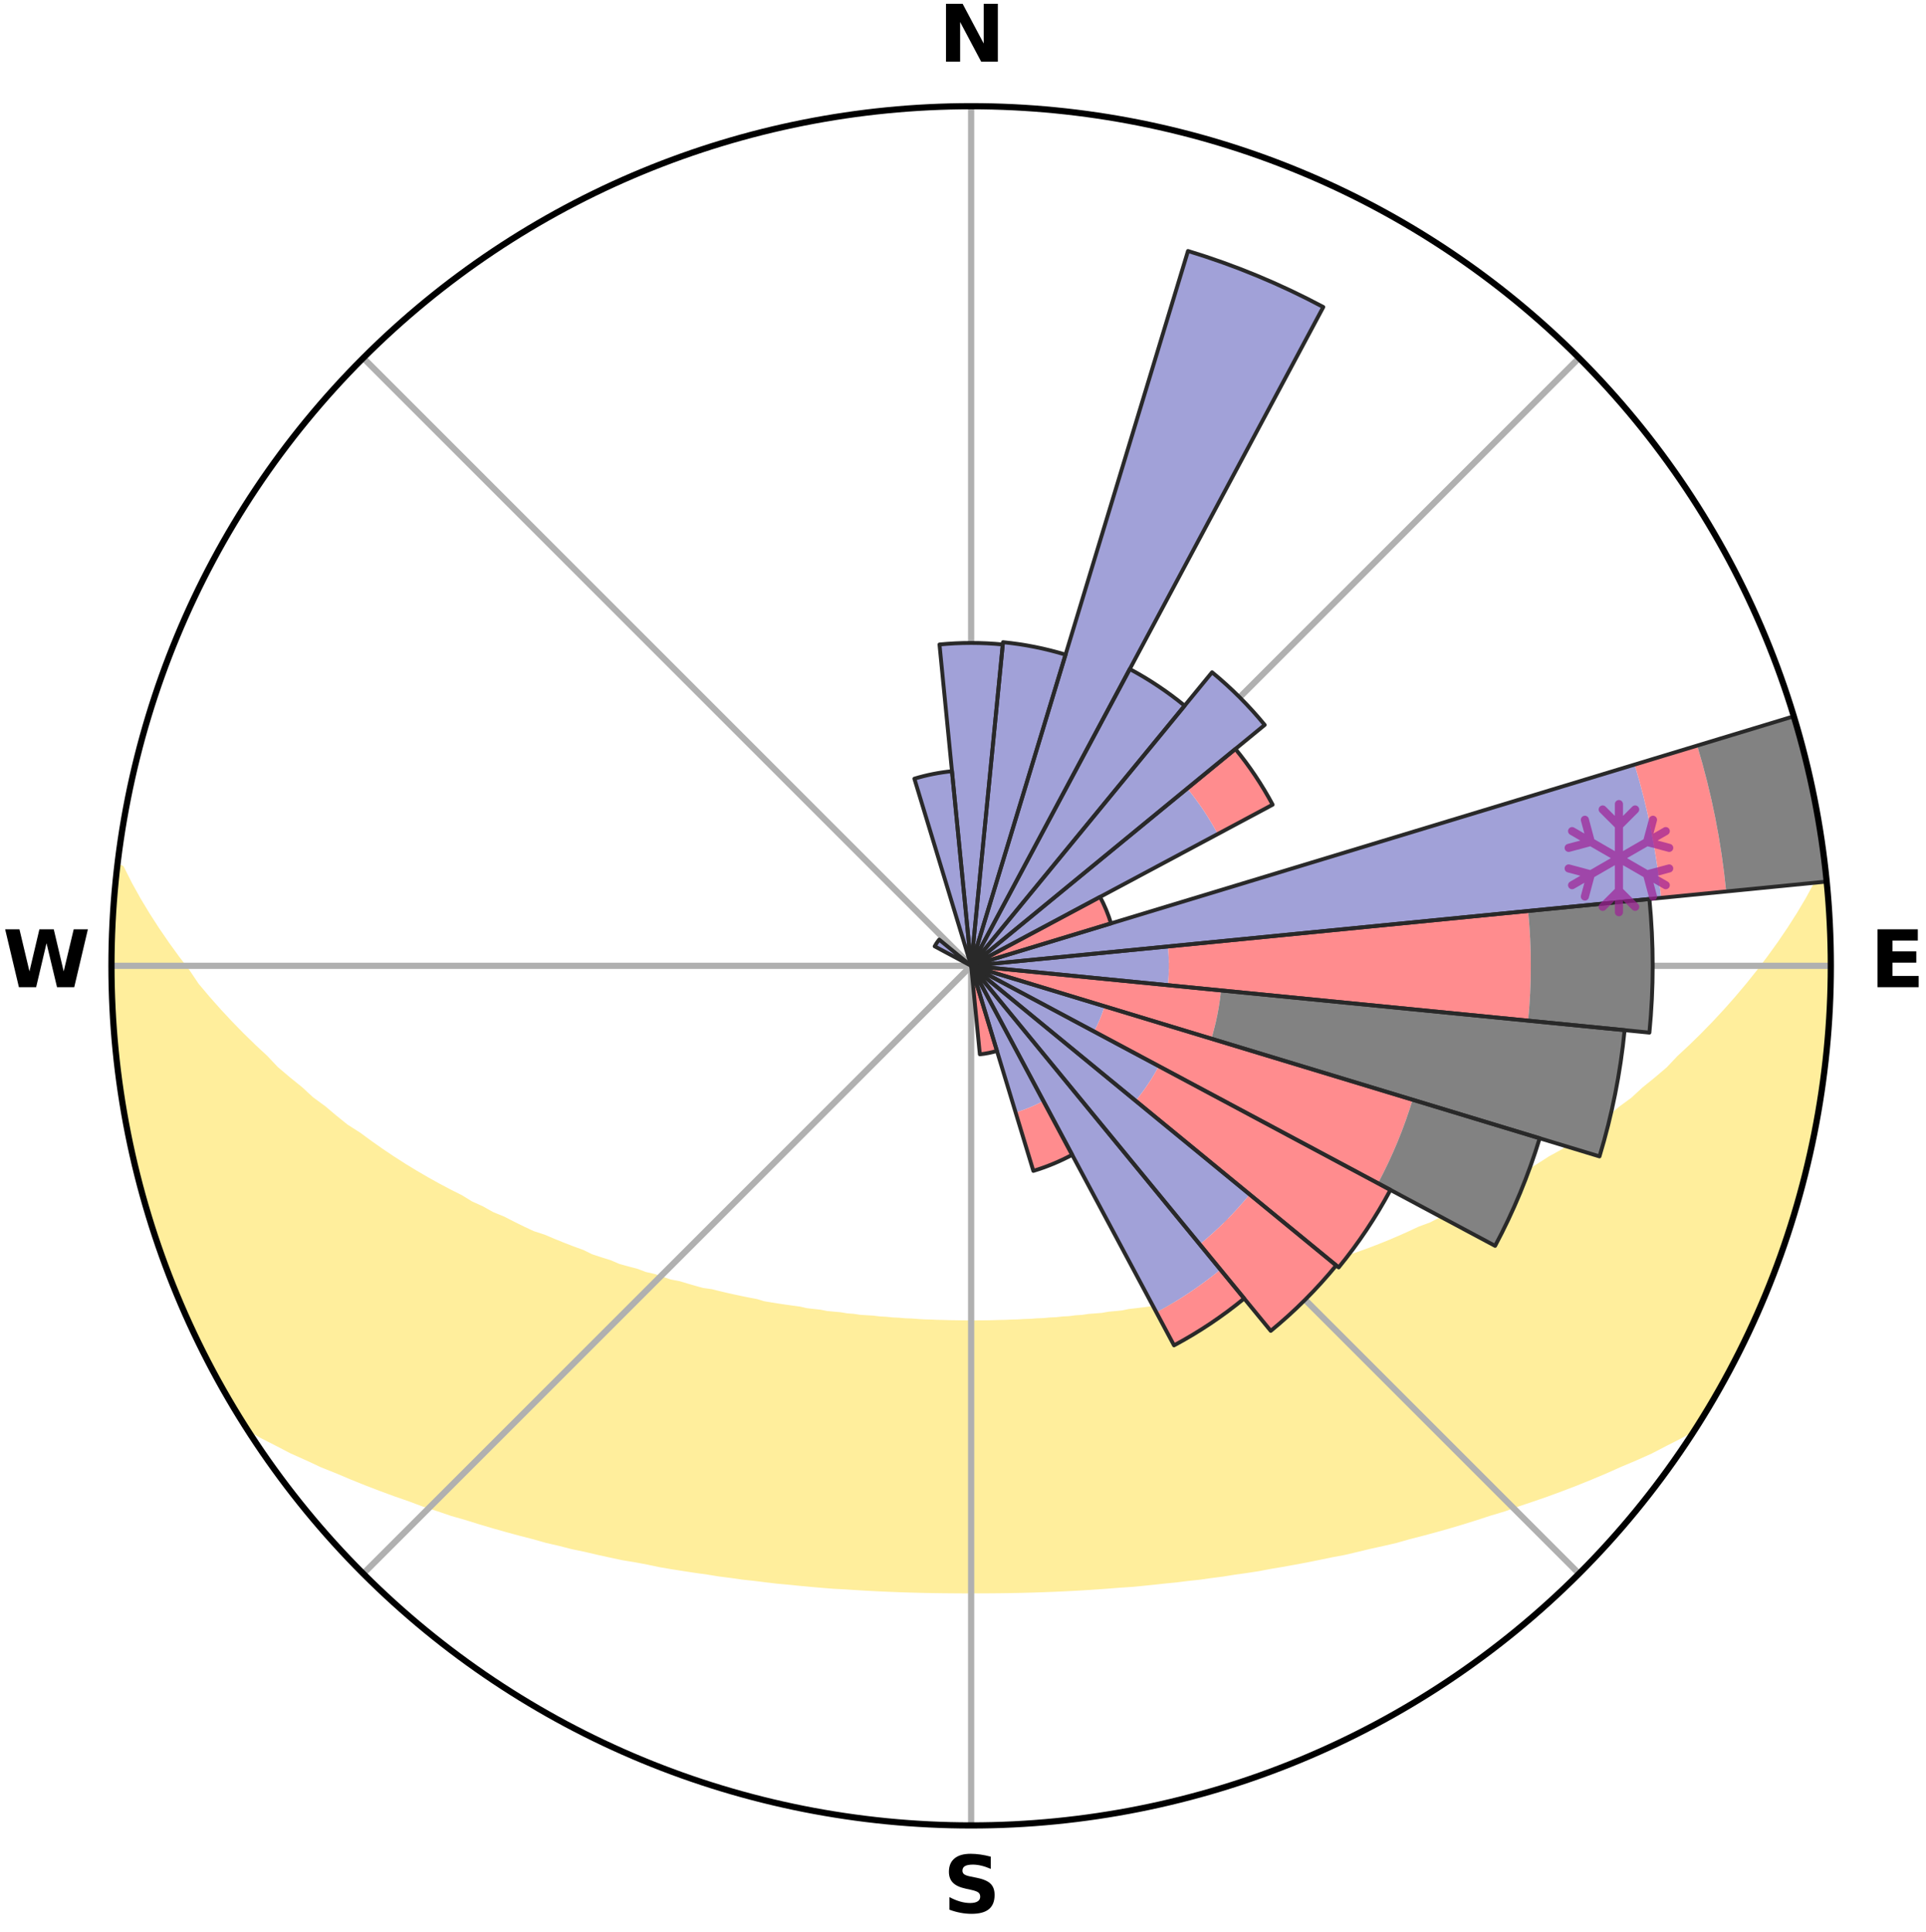 <?xml version="1.0" encoding="utf-8" standalone="no"?>
<!DOCTYPE svg PUBLIC "-//W3C//DTD SVG 1.1//EN"
  "http://www.w3.org/Graphics/SVG/1.1/DTD/svg11.dtd">
<svg xmlns:xlink="http://www.w3.org/1999/xlink" width="248.41pt" height="249.158pt" viewBox="0 0 248.41 249.158" xmlns="http://www.w3.org/2000/svg" version="1.1">
 <title>Ski Rose for Valle Fura</title>
 <defs>
  <style type="text/css">*{stroke-linejoin: round; stroke-linecap: butt}</style>
 </defs>
 <g id="figure_1">
  <g id="patch_1">
   <path d="M 0 249.158 
L 248.41 249.158 
L 248.41 0 
L 0 0 
z
" style="fill: #ffffff"/>
  </g>
  <g id="axes_1">
   <g id="patch_2">
    <path d="M 236.135 124.579 
C 236.135 110.018 233.267 95.599 227.695 82.147 
C 222.122 68.695 213.955 56.471 203.659 46.175 
C 193.363 35.879 181.139 27.711 167.687 22.139 
C 154.235 16.567 139.815 13.699 125.255 13.699 
C 110.694 13.699 96.275 16.567 82.823 22.139 
C 69.371 27.711 57.147 35.879 46.851 46.175 
C 36.555 56.471 28.387 68.695 22.815 82.147 
C 17.243 95.599 14.375 110.018 14.375 124.579 
C 14.375 139.14 17.243 153.559 22.815 167.011 
C 28.387 180.463 36.555 192.687 46.851 202.983 
C 57.147 213.279 69.371 221.447 82.823 227.019 
C 96.275 232.591 110.694 235.459 125.255 235.459 
C 139.815 235.459 154.235 232.591 167.687 227.019 
C 181.139 221.447 193.363 213.279 203.659 202.983 
C 213.955 192.687 222.122 180.463 227.695 167.011 
C 233.267 153.559 236.135 139.14 236.135 124.579 
M 125.255 124.579 
C 125.255 124.579 125.255 124.579 125.255 124.579 
C 125.255 124.579 125.255 124.579 125.255 124.579 
C 125.255 124.579 125.255 124.579 125.255 124.579 
C 125.255 124.579 125.255 124.579 125.255 124.579 
C 125.255 124.579 125.255 124.579 125.255 124.579 
C 125.255 124.579 125.255 124.579 125.255 124.579 
C 125.255 124.579 125.255 124.579 125.255 124.579 
C 125.255 124.579 125.255 124.579 125.255 124.579 
C 125.255 124.579 125.255 124.579 125.255 124.579 
C 125.255 124.579 125.255 124.579 125.255 124.579 
C 125.255 124.579 125.255 124.579 125.255 124.579 
C 125.255 124.579 125.255 124.579 125.255 124.579 
C 125.255 124.579 125.255 124.579 125.255 124.579 
C 125.255 124.579 125.255 124.579 125.255 124.579 
C 125.255 124.579 125.255 124.579 125.255 124.579 
C 125.255 124.579 125.255 124.579 125.255 124.579 
z
" style="fill: #ffffff"/>
   </g>
   <g id="PolyCollection_1">
    <defs>
     <path id="m30334a9b22" d="M 235.587 -135.203 
L 234.447 -135.093 
L 233.352 -133.087 
L 232.182 -131.119 
L 230.952 -129.194 
L 229.673 -127.313 
L 228.352 -125.479 
L 226.993 -123.691 
L 225.6 -121.951 
L 224.175 -120.26 
L 222.722 -118.618 
L 221.242 -117.025 
L 219.737 -115.481 
L 218.21 -113.988 
L 216.662 -112.545 
L 215.318 -111.119 
L 213.733 -109.773 
L 212.133 -108.477 
L 210.739 -107.187 
L 209.111 -105.988 
L 207.691 -104.788 
L 206.043 -103.686 
L 204.602 -102.574 
L 203.152 -101.505 
L 201.693 -100.478 
L 200.023 -99.562 
L 198.556 -98.622 
L 197.086 -97.722 
L 195.614 -96.864 
L 194.336 -95.965 
L 192.86 -95.183 
L 191.386 -94.441 
L 190.102 -93.649 
L 188.632 -92.98 
L 187.168 -92.349 
L 185.887 -91.659 
L 184.607 -91 
L 183.159 -90.471 
L 181.887 -89.875 
L 180.619 -89.308 
L 179.356 -88.771 
L 178.098 -88.261 
L 176.846 -87.779 
L 175.602 -87.324 
L 174.365 -86.895 
L 173.137 -86.492 
L 172.054 -86 
L 170.842 -85.644 
L 169.639 -85.311 
L 168.572 -84.886 
L 167.389 -84.596 
L 166.333 -84.212 
L 165.17 -83.961 
L 164.128 -83.615 
L 163.092 -83.287 
L 161.961 -83.09 
L 160.941 -82.796 
L 159.926 -82.519 
L 158.919 -82.257 
L 157.919 -82.011 
L 156.926 -81.779 
L 155.94 -81.56 
L 154.962 -81.355 
L 153.991 -81.163 
L 153.029 -80.983 
L 152.074 -80.814 
L 151.128 -80.656 
L 150.189 -80.508 
L 149.259 -80.37 
L 148.385 -80.147 
L 147.467 -80.028 
L 146.557 -79.918 
L 145.655 -79.814 
L 144.797 -79.635 
L 143.908 -79.547 
L 143.026 -79.465 
L 142.179 -79.314 
L 141.308 -79.246 
L 140.445 -79.181 
L 139.608 -79.056 
L 138.755 -79.002 
L 137.925 -78.893 
L 137.081 -78.849 
L 136.256 -78.756 
L 135.422 -78.72 
L 134.601 -78.641 
L 133.774 -78.612 
L 132.958 -78.547 
L 132.138 -78.523 
L 131.325 -78.472 
L 130.51 -78.453 
L 129.7 -78.414 
L 128.889 -78.4 
L 128.081 -78.373 
L 127.273 -78.354 
L 126.465 -78.348 
L 125.658 -78.341 
L 124.851 -78.342 
L 124.044 -78.349 
L 123.237 -78.364 
L 122.429 -78.375 
L 121.621 -78.402 
L 120.81 -78.417 
L 120 -78.456 
L 119.185 -78.475 
L 118.372 -78.527 
L 117.558 -78.587 
L 116.736 -78.617 
L 115.919 -78.69 
L 115.089 -78.726 
L 114.267 -78.813 
L 113.43 -78.856 
L 112.603 -78.959 
L 111.757 -79.01 
L 110.904 -79.064 
L 110.068 -79.19 
L 109.205 -79.255 
L 108.362 -79.398 
L 107.488 -79.475 
L 106.606 -79.558 
L 105.753 -79.729 
L 104.86 -79.826 
L 103.958 -79.93 
L 103.094 -80.131 
L 102.18 -80.253 
L 101.258 -80.383 
L 100.328 -80.521 
L 99.39 -80.67 
L 98.444 -80.828 
L 97.556 -81.1 
L 96.597 -81.282 
L 95.631 -81.477 
L 94.658 -81.683 
L 93.676 -81.903 
L 92.687 -82.136 
L 91.691 -82.384 
L 90.597 -82.535 
L 89.583 -82.813 
L 88.563 -83.107 
L 87.537 -83.418 
L 86.398 -83.632 
L 85.357 -83.978 
L 84.31 -84.343 
L 83.14 -84.613 
L 82.081 -85.017 
L 80.891 -85.329 
L 79.689 -85.662 
L 78.613 -86.131 
L 77.395 -86.51 
L 76.168 -86.914 
L 75.08 -87.452 
L 73.84 -87.906 
L 72.594 -88.386 
L 71.341 -88.894 
L 70.082 -89.43 
L 68.653 -89.893 
L 67.382 -90.489 
L 66.109 -91.116 
L 64.833 -91.773 
L 63.377 -92.367 
L 62.097 -93.089 
L 60.631 -93.755 
L 59.351 -94.545 
L 57.882 -95.284 
L 56.41 -96.063 
L 54.939 -96.881 
L 53.468 -97.739 
L 51.999 -98.638 
L 50.534 -99.578 
L 49.073 -100.559 
L 47.619 -101.582 
L 46.172 -102.647 
L 44.52 -103.7 
L 43.091 -104.853 
L 41.673 -106.05 
L 40.05 -107.244 
L 38.659 -108.529 
L 37.062 -109.821 
L 35.48 -111.162 
L 34.14 -112.584 
L 32.595 -114.022 
L 31.07 -115.51 
L 29.569 -117.048 
L 28.091 -118.636 
L 26.64 -120.273 
L 25.218 -121.96 
L 24.054 -123.696 
L 22.696 -125.474 
L 21.375 -127.299 
L 20.094 -129.17 
L 18.859 -131.086 
L 17.68 -133.045 
L 16.569 -135.044 
L 15.548 -137.079 
L 15.156 -137.123 
L 15.156 -137.123 
L 14.912 -135.204 
L 14.723 -133.278 
L 14.719 -131.34 
L 14.573 -129.412 
L 14.459 -127.48 
L 14.402 -125.546 
L 14.55 -123.613 
L 14.533 -121.68 
L 14.547 -119.745 
L 14.593 -117.811 
L 14.865 -115.891 
L 14.971 -113.96 
L 15.107 -112.029 
L 15.467 -110.125 
L 15.663 -108.2 
L 15.928 -106.284 
L 16.376 -104.4 
L 16.621 -102.477 
L 17.168 -100.617 
L 17.47 -98.702 
L 18.077 -96.861 
L 18.437 -94.956 
L 19.056 -93.121 
L 19.523 -91.242 
L 20.199 -89.428 
L 20.779 -87.582 
L 21.414 -85.754 
L 22.177 -83.976 
L 22.852 -82.162 
L 23.58 -80.37 
L 24.392 -78.613 
L 25.242 -76.876 
L 26.051 -75.118 
L 26.913 -73.385 
L 27.874 -71.706 
L 28.751 -69.98 
L 29.727 -68.309 
L 30.716 -66.646 
L 31.971 -65.15 
L 33.879 -64.099 
L 35.819 -63.111 
L 37.706 -62.131 
L 39.674 -61.252 
L 41.57 -60.365 
L 43.537 -59.578 
L 45.433 -58.779 
L 47.32 -58.016 
L 49.204 -57.295 
L 51.076 -56.606 
L 52.943 -55.958 
L 54.739 -55.284 
L 56.583 -54.698 
L 58.362 -54.089 
L 60.187 -53.57 
L 61.946 -53.021 
L 63.694 -52.501 
L 65.432 -52.009 
L 67.159 -51.543 
L 68.875 -51.103 
L 70.536 -50.63 
L 72.229 -50.239 
L 73.874 -49.819 
L 75.543 -49.473 
L 77.164 -49.092 
L 78.779 -48.738 
L 80.381 -48.398 
L 82.003 -48.131 
L 83.586 -47.835 
L 85.133 -47.506 
L 86.695 -47.24 
L 88.249 -46.996 
L 89.791 -46.761 
L 91.326 -46.547 
L 92.832 -46.303 
L 94.346 -46.111 
L 95.837 -45.897 
L 97.336 -45.738 
L 98.813 -45.551 
L 100.283 -45.378 
L 101.756 -45.247 
L 103.213 -45.098 
L 104.664 -44.961 
L 106.11 -44.837 
L 107.551 -44.723 
L 108.993 -44.648 
L 110.423 -44.554 
L 111.849 -44.47 
L 113.271 -44.396 
L 114.69 -44.332 
L 116.106 -44.277 
L 117.518 -44.232 
L 118.928 -44.195 
L 120.337 -44.167 
L 121.743 -44.147 
L 123.148 -44.136 
L 124.553 -44.127 
L 125.957 -44.131 
L 127.361 -44.135 
L 128.767 -44.146 
L 130.173 -44.165 
L 131.581 -44.192 
L 132.992 -44.229 
L 134.404 -44.274 
L 135.82 -44.329 
L 137.239 -44.392 
L 138.661 -44.466 
L 140.088 -44.549 
L 141.518 -44.642 
L 142.953 -44.746 
L 144.393 -44.861 
L 145.847 -44.955 
L 147.299 -45.091 
L 148.756 -45.239 
L 150.22 -45.4 
L 151.7 -45.543 
L 153.177 -45.73 
L 154.676 -45.888 
L 156.168 -46.102 
L 157.682 -46.294 
L 159.188 -46.538 
L 160.723 -46.75 
L 162.265 -46.986 
L 163.795 -47.279 
L 165.359 -47.539 
L 166.929 -47.824 
L 168.514 -48.119 
L 170.104 -48.441 
L 171.708 -48.774 
L 173.353 -49.08 
L 174.974 -49.461 
L 176.609 -49.858 
L 178.29 -50.226 
L 179.984 -50.617 
L 181.644 -51.091 
L 183.36 -51.531 
L 185.088 -51.996 
L 186.826 -52.488 
L 188.575 -53.008 
L 190.335 -53.557 
L 192.104 -54.135 
L 193.94 -54.684 
L 195.728 -55.325 
L 197.58 -55.945 
L 199.449 -56.593 
L 201.32 -57.282 
L 203.206 -58.003 
L 205.092 -58.766 
L 206.989 -59.565 
L 208.883 -60.409 
L 210.852 -61.24 
L 212.82 -62.12 
L 214.708 -63.1 
L 216.648 -64.087 
L 218.556 -65.14 
L 219.791 -66.647 
L 220.773 -68.315 
L 221.753 -69.983 
L 222.694 -71.674 
L 223.606 -73.381 
L 224.44 -75.127 
L 225.291 -76.864 
L 226.137 -78.605 
L 226.823 -80.416 
L 227.576 -82.196 
L 228.413 -83.944 
L 229.081 -85.76 
L 229.676 -87.601 
L 230.398 -89.399 
L 230.957 -91.251 
L 231.457 -93.12 
L 232.031 -94.967 
L 232.559 -96.828 
L 233.042 -98.702 
L 233.48 -100.586 
L 233.874 -102.48 
L 234.224 -104.383 
L 234.609 -106.279 
L 234.87 -108.197 
L 235.088 -110.119 
L 235.393 -112.03 
L 235.535 -113.96 
L 235.768 -115.881 
L 235.895 -117.812 
L 235.92 -119.747 
L 236.047 -121.678 
L 236.057 -123.612 
L 236.114 -125.547 
L 236.052 -127.48 
L 235.901 -129.41 
L 235.856 -131.344 
L 235.778 -133.277 
L 235.587 -135.203 
z
" style="stroke: #ffee9c"/>
    </defs>
    <g clip-path="url(#p3ffd0fa2d2)">
     <use xlink:href="#m30334a9b22" x="0" y="249.158" style="fill: #ffee9c; stroke: #ffee9c"/>
    </g>
   </g>
   <g id="matplotlib.axis_1">
    <g id="xtick_1">
     <g id="line2d_1">
      <path d="M 125.255 124.579 
L 125.255 13.699 
" clip-path="url(#p3ffd0fa2d2)" style="fill: none; stroke: #b0b0b0; stroke-width: 0.8; stroke-linecap: square"/>
     </g>
     <g id="text_1">
      <!-- N -->
      <g transform="translate(121.07 7.958) scale(0.1 -0.1)">
       <defs>
        <path id="DejaVuSans-Bold-4e" d="M 588 4666 
L 1931 4666 
L 3628 1466 
L 3628 4666 
L 4769 4666 
L 4769 0 
L 3425 0 
L 1728 3200 
L 1728 0 
L 588 0 
L 588 4666 
z
" transform="scale(0.016)"/>
       </defs>
       <use xlink:href="#DejaVuSans-Bold-4e"/>
      </g>
     </g>
    </g>
    <g id="xtick_2">
     <g id="line2d_2">
      <path d="M 125.255 124.579 
L 203.659 46.175 
" clip-path="url(#p3ffd0fa2d2)" style="fill: none; stroke: #b0b0b0; stroke-width: 0.8; stroke-linecap: square"/>
     </g>
    </g>
    <g id="xtick_3">
     <g id="line2d_3">
      <path d="M 125.255 124.579 
L 236.135 124.579 
" clip-path="url(#p3ffd0fa2d2)" style="fill: none; stroke: #b0b0b0; stroke-width: 0.8; stroke-linecap: square"/>
     </g>
     <g id="text_2">
      <!-- E -->
      <g transform="translate(241.219 127.338) scale(0.1 -0.1)">
       <defs>
        <path id="DejaVuSans-Bold-45" d="M 588 4666 
L 3834 4666 
L 3834 3756 
L 1791 3756 
L 1791 2888 
L 3713 2888 
L 3713 1978 
L 1791 1978 
L 1791 909 
L 3903 909 
L 3903 0 
L 588 0 
L 588 4666 
z
" transform="scale(0.016)"/>
       </defs>
       <use xlink:href="#DejaVuSans-Bold-45"/>
      </g>
     </g>
    </g>
    <g id="xtick_4">
     <g id="line2d_4">
      <path d="M 125.255 124.579 
L 203.659 202.983 
" clip-path="url(#p3ffd0fa2d2)" style="fill: none; stroke: #b0b0b0; stroke-width: 0.8; stroke-linecap: square"/>
     </g>
    </g>
    <g id="xtick_5">
     <g id="line2d_5">
      <path d="M 125.255 124.579 
L 125.255 235.459 
" clip-path="url(#p3ffd0fa2d2)" style="fill: none; stroke: #b0b0b0; stroke-width: 0.8; stroke-linecap: square"/>
     </g>
     <g id="text_3">
      <!-- S -->
      <g transform="translate(121.654 246.718) scale(0.1 -0.1)">
       <defs>
        <path id="DejaVuSans-Bold-53" d="M 3834 4519 
L 3834 3531 
Q 3450 3703 3084 3790 
Q 2719 3878 2394 3878 
Q 1963 3878 1756 3759 
Q 1550 3641 1550 3391 
Q 1550 3203 1689 3098 
Q 1828 2994 2194 2919 
L 2706 2816 
Q 3484 2659 3812 2340 
Q 4141 2022 4141 1434 
Q 4141 663 3683 286 
Q 3225 -91 2284 -91 
Q 1841 -91 1394 -6 
Q 947 78 500 244 
L 500 1259 
Q 947 1022 1364 901 
Q 1781 781 2169 781 
Q 2563 781 2772 912 
Q 2981 1044 2981 1288 
Q 2981 1506 2839 1625 
Q 2697 1744 2272 1838 
L 1806 1941 
Q 1106 2091 782 2419 
Q 459 2747 459 3303 
Q 459 4000 909 4375 
Q 1359 4750 2203 4750 
Q 2588 4750 2994 4692 
Q 3400 4634 3834 4519 
z
" transform="scale(0.016)"/>
       </defs>
       <use xlink:href="#DejaVuSans-Bold-53"/>
      </g>
     </g>
    </g>
    <g id="xtick_6">
     <g id="line2d_6">
      <path d="M 125.255 124.579 
L 46.851 202.983 
" clip-path="url(#p3ffd0fa2d2)" style="fill: none; stroke: #b0b0b0; stroke-width: 0.8; stroke-linecap: square"/>
     </g>
    </g>
    <g id="xtick_7">
     <g id="line2d_7">
      <path d="M 125.255 124.579 
L 14.375 124.579 
" clip-path="url(#p3ffd0fa2d2)" style="fill: none; stroke: #b0b0b0; stroke-width: 0.8; stroke-linecap: square"/>
     </g>
     <g id="text_4">
      <!-- W -->
      <g transform="translate(0.36 127.338) scale(0.1 -0.1)">
       <defs>
        <path id="DejaVuSans-Bold-57" d="M 191 4666 
L 1344 4666 
L 2150 1275 
L 2950 4666 
L 4109 4666 
L 4909 1275 
L 5716 4666 
L 6859 4666 
L 5759 0 
L 4372 0 
L 3525 3547 
L 2688 0 
L 1300 0 
L 191 4666 
z
" transform="scale(0.016)"/>
       </defs>
       <use xlink:href="#DejaVuSans-Bold-57"/>
      </g>
     </g>
    </g>
    <g id="xtick_8">
     <g id="line2d_8">
      <path d="M 125.255 124.579 
L 46.851 46.175 
" clip-path="url(#p3ffd0fa2d2)" style="fill: none; stroke: #b0b0b0; stroke-width: 0.8; stroke-linecap: square"/>
     </g>
    </g>
   </g>
   <g id="matplotlib.axis_2"/>
   <g id="patch_3">
    <path d="M 125.255 124.579 
C 125.255 124.579 125.255 124.579 125.255 124.579 
C 125.255 124.579 125.255 124.579 125.255 124.579 
L 125.255 124.579 
C 125.255 124.579 125.255 124.579 125.255 124.579 
C 125.255 124.579 125.255 124.579 125.255 124.579 
z
" clip-path="url(#p3ffd0fa2d2)" style="fill: #d9d9d9"/>
   </g>
   <g id="patch_4">
    <path d="M 125.255 124.579 
C 125.255 124.579 125.255 124.579 125.255 124.579 
C 125.255 124.579 125.255 124.579 125.255 124.579 
L 125.255 124.579 
C 125.255 124.579 125.255 124.579 125.255 124.579 
C 125.255 124.579 125.255 124.579 125.255 124.579 
z
" clip-path="url(#p3ffd0fa2d2)" style="fill: #d9d9d9"/>
   </g>
   <g id="patch_5">
    <path d="M 125.255 124.579 
C 125.255 124.579 125.255 124.579 125.255 124.579 
C 125.255 124.579 125.255 124.579 125.255 124.579 
L 125.255 124.579 
C 125.255 124.579 125.255 124.579 125.255 124.579 
C 125.255 124.579 125.255 124.579 125.255 124.579 
z
" clip-path="url(#p3ffd0fa2d2)" style="fill: #d9d9d9"/>
   </g>
   <g id="patch_6">
    <path d="M 125.255 124.579 
C 125.255 124.579 125.255 124.579 125.255 124.579 
C 125.255 124.579 125.255 124.579 125.255 124.579 
L 125.255 124.579 
C 125.255 124.579 125.255 124.579 125.255 124.579 
C 125.255 124.579 125.255 124.579 125.255 124.579 
z
" clip-path="url(#p3ffd0fa2d2)" style="fill: #d9d9d9"/>
   </g>
   <g id="patch_7">
    <path d="M 125.255 124.579 
C 125.255 124.579 125.255 124.579 125.255 124.579 
C 125.255 124.579 125.255 124.579 125.255 124.579 
L 125.255 124.579 
C 125.255 124.579 125.255 124.579 125.255 124.579 
C 125.255 124.579 125.255 124.579 125.255 124.579 
z
" clip-path="url(#p3ffd0fa2d2)" style="fill: #d9d9d9"/>
   </g>
   <g id="patch_8">
    <path d="M 125.255 124.579 
C 125.255 124.579 125.255 124.579 125.255 124.579 
C 125.255 124.579 125.255 124.579 125.255 124.579 
L 125.255 124.579 
C 125.255 124.579 125.255 124.579 125.255 124.579 
C 125.255 124.579 125.255 124.579 125.255 124.579 
z
" clip-path="url(#p3ffd0fa2d2)" style="fill: #d9d9d9"/>
   </g>
   <g id="patch_9">
    <path d="M 125.255 124.579 
C 125.255 124.579 125.255 124.579 125.255 124.579 
C 125.255 124.579 125.255 124.579 125.255 124.579 
L 125.255 124.579 
C 125.255 124.579 125.255 124.579 125.255 124.579 
C 125.255 124.579 125.255 124.579 125.255 124.579 
z
" clip-path="url(#p3ffd0fa2d2)" style="fill: #d9d9d9"/>
   </g>
   <g id="patch_10">
    <path d="M 125.255 124.579 
C 125.255 124.579 125.255 124.579 125.255 124.579 
C 125.255 124.579 125.255 124.579 125.255 124.579 
L 125.255 124.579 
C 125.255 124.579 125.255 124.579 125.255 124.579 
C 125.255 124.579 125.255 124.579 125.255 124.579 
z
" clip-path="url(#p3ffd0fa2d2)" style="fill: #d9d9d9"/>
   </g>
   <g id="patch_11">
    <path d="M 125.255 124.579 
C 125.255 124.579 125.255 124.579 125.255 124.579 
C 125.255 124.579 125.255 124.579 125.255 124.579 
L 125.255 124.579 
C 125.255 124.579 125.255 124.579 125.255 124.579 
C 125.255 124.579 125.255 124.579 125.255 124.579 
z
" clip-path="url(#p3ffd0fa2d2)" style="fill: #d9d9d9"/>
   </g>
   <g id="patch_12">
    <path d="M 125.255 124.579 
C 125.255 124.579 125.255 124.579 125.255 124.579 
C 125.255 124.579 125.255 124.579 125.255 124.579 
L 125.255 124.579 
C 125.255 124.579 125.255 124.579 125.255 124.579 
C 125.255 124.579 125.255 124.579 125.255 124.579 
z
" clip-path="url(#p3ffd0fa2d2)" style="fill: #d9d9d9"/>
   </g>
   <g id="patch_13">
    <path d="M 125.255 124.579 
C 125.255 124.579 125.255 124.579 125.255 124.579 
C 125.255 124.579 125.255 124.579 125.255 124.579 
L 125.255 124.579 
C 125.255 124.579 125.255 124.579 125.255 124.579 
C 125.255 124.579 125.255 124.579 125.255 124.579 
z
" clip-path="url(#p3ffd0fa2d2)" style="fill: #d9d9d9"/>
   </g>
   <g id="patch_14">
    <path d="M 125.255 124.579 
C 125.255 124.579 125.255 124.579 125.255 124.579 
C 125.255 124.579 125.255 124.579 125.255 124.579 
L 125.255 124.579 
C 125.255 124.579 125.255 124.579 125.255 124.579 
C 125.255 124.579 125.255 124.579 125.255 124.579 
z
" clip-path="url(#p3ffd0fa2d2)" style="fill: #d9d9d9"/>
   </g>
   <g id="patch_15">
    <path d="M 125.255 124.579 
C 125.255 124.579 125.255 124.579 125.255 124.579 
C 125.255 124.579 125.255 124.579 125.255 124.579 
L 125.255 124.579 
C 125.255 124.579 125.255 124.579 125.255 124.579 
C 125.255 124.579 125.255 124.579 125.255 124.579 
z
" clip-path="url(#p3ffd0fa2d2)" style="fill: #d9d9d9"/>
   </g>
   <g id="patch_16">
    <path d="M 125.255 124.579 
C 125.255 124.579 125.255 124.579 125.255 124.579 
C 125.255 124.579 125.255 124.579 125.255 124.579 
L 125.255 124.579 
C 125.255 124.579 125.255 124.579 125.255 124.579 
C 125.255 124.579 125.255 124.579 125.255 124.579 
z
" clip-path="url(#p3ffd0fa2d2)" style="fill: #d9d9d9"/>
   </g>
   <g id="patch_17">
    <path d="M 125.255 124.579 
C 125.255 124.579 125.255 124.579 125.255 124.579 
C 125.255 124.579 125.255 124.579 125.255 124.579 
L 125.255 124.579 
C 125.255 124.579 125.255 124.579 125.255 124.579 
C 125.255 124.579 125.255 124.579 125.255 124.579 
z
" clip-path="url(#p3ffd0fa2d2)" style="fill: #d9d9d9"/>
   </g>
   <g id="patch_18">
    <path d="M 125.255 124.579 
C 125.255 124.579 125.255 124.579 125.255 124.579 
C 125.255 124.579 125.255 124.579 125.255 124.579 
L 125.255 124.579 
C 125.255 124.579 125.255 124.579 125.255 124.579 
C 125.255 124.579 125.255 124.579 125.255 124.579 
z
" clip-path="url(#p3ffd0fa2d2)" style="fill: #d9d9d9"/>
   </g>
   <g id="patch_19">
    <path d="M 125.255 124.579 
C 125.255 124.579 125.255 124.579 125.255 124.579 
C 125.255 124.579 125.255 124.579 125.255 124.579 
L 125.255 124.579 
C 125.255 124.579 125.255 124.579 125.255 124.579 
C 125.255 124.579 125.255 124.579 125.255 124.579 
z
" clip-path="url(#p3ffd0fa2d2)" style="fill: #d9d9d9"/>
   </g>
   <g id="patch_20">
    <path d="M 125.255 124.579 
C 125.255 124.579 125.255 124.579 125.255 124.579 
C 125.255 124.579 125.255 124.579 125.255 124.579 
L 125.255 124.579 
C 125.255 124.579 125.255 124.579 125.255 124.579 
C 125.255 124.579 125.255 124.579 125.255 124.579 
z
" clip-path="url(#p3ffd0fa2d2)" style="fill: #d9d9d9"/>
   </g>
   <g id="patch_21">
    <path d="M 125.255 124.579 
C 125.255 124.579 125.255 124.579 125.255 124.579 
C 125.255 124.579 125.255 124.579 125.255 124.579 
L 125.255 124.579 
C 125.255 124.579 125.255 124.579 125.255 124.579 
C 125.255 124.579 125.255 124.579 125.255 124.579 
z
" clip-path="url(#p3ffd0fa2d2)" style="fill: #d9d9d9"/>
   </g>
   <g id="patch_22">
    <path d="M 125.255 124.579 
C 125.255 124.579 125.255 124.579 125.255 124.579 
C 125.255 124.579 125.255 124.579 125.255 124.579 
L 125.255 124.579 
C 125.255 124.579 125.255 124.579 125.255 124.579 
C 125.255 124.579 125.255 124.579 125.255 124.579 
z
" clip-path="url(#p3ffd0fa2d2)" style="fill: #d9d9d9"/>
   </g>
   <g id="patch_23">
    <path d="M 125.255 124.579 
C 125.255 124.579 125.255 124.579 125.255 124.579 
C 125.255 124.579 125.255 124.579 125.255 124.579 
L 125.255 124.579 
C 125.255 124.579 125.255 124.579 125.255 124.579 
C 125.255 124.579 125.255 124.579 125.255 124.579 
z
" clip-path="url(#p3ffd0fa2d2)" style="fill: #d9d9d9"/>
   </g>
   <g id="patch_24">
    <path d="M 125.255 124.579 
C 125.255 124.579 125.255 124.579 125.255 124.579 
C 125.255 124.579 125.255 124.579 125.255 124.579 
L 125.255 124.579 
C 125.255 124.579 125.255 124.579 125.255 124.579 
C 125.255 124.579 125.255 124.579 125.255 124.579 
z
" clip-path="url(#p3ffd0fa2d2)" style="fill: #d9d9d9"/>
   </g>
   <g id="patch_25">
    <path d="M 125.255 124.579 
C 125.255 124.579 125.255 124.579 125.255 124.579 
C 125.255 124.579 125.255 124.579 125.255 124.579 
L 125.255 124.579 
C 125.255 124.579 125.255 124.579 125.255 124.579 
C 125.255 124.579 125.255 124.579 125.255 124.579 
z
" clip-path="url(#p3ffd0fa2d2)" style="fill: #d9d9d9"/>
   </g>
   <g id="patch_26">
    <path d="M 125.255 124.579 
C 125.255 124.579 125.255 124.579 125.255 124.579 
C 125.255 124.579 125.255 124.579 125.255 124.579 
L 125.255 124.579 
C 125.255 124.579 125.255 124.579 125.255 124.579 
C 125.255 124.579 125.255 124.579 125.255 124.579 
z
" clip-path="url(#p3ffd0fa2d2)" style="fill: #d9d9d9"/>
   </g>
   <g id="patch_27">
    <path d="M 125.255 124.579 
C 125.255 124.579 125.255 124.579 125.255 124.579 
C 125.255 124.579 125.255 124.579 125.255 124.579 
L 125.255 124.579 
C 125.255 124.579 125.255 124.579 125.255 124.579 
C 125.255 124.579 125.255 124.579 125.255 124.579 
z
" clip-path="url(#p3ffd0fa2d2)" style="fill: #d9d9d9"/>
   </g>
   <g id="patch_28">
    <path d="M 125.255 124.579 
C 125.255 124.579 125.255 124.579 125.255 124.579 
C 125.255 124.579 125.255 124.579 125.255 124.579 
L 125.255 124.579 
C 125.255 124.579 125.255 124.579 125.255 124.579 
C 125.255 124.579 125.255 124.579 125.255 124.579 
z
" clip-path="url(#p3ffd0fa2d2)" style="fill: #d9d9d9"/>
   </g>
   <g id="patch_29">
    <path d="M 125.255 124.579 
C 125.255 124.579 125.255 124.579 125.255 124.579 
C 125.255 124.579 125.255 124.579 125.255 124.579 
L 125.255 124.579 
C 125.255 124.579 125.255 124.579 125.255 124.579 
C 125.255 124.579 125.255 124.579 125.255 124.579 
z
" clip-path="url(#p3ffd0fa2d2)" style="fill: #d9d9d9"/>
   </g>
   <g id="patch_30">
    <path d="M 125.255 124.579 
C 125.255 124.579 125.255 124.579 125.255 124.579 
C 125.255 124.579 125.255 124.579 125.255 124.579 
L 125.255 124.579 
C 125.255 124.579 125.255 124.579 125.255 124.579 
C 125.255 124.579 125.255 124.579 125.255 124.579 
z
" clip-path="url(#p3ffd0fa2d2)" style="fill: #d9d9d9"/>
   </g>
   <g id="patch_31">
    <path d="M 125.255 124.579 
C 125.255 124.579 125.255 124.579 125.255 124.579 
C 125.255 124.579 125.255 124.579 125.255 124.579 
L 125.255 124.579 
C 125.255 124.579 125.255 124.579 125.255 124.579 
C 125.255 124.579 125.255 124.579 125.255 124.579 
z
" clip-path="url(#p3ffd0fa2d2)" style="fill: #d9d9d9"/>
   </g>
   <g id="patch_32">
    <path d="M 125.255 124.579 
C 125.255 124.579 125.255 124.579 125.255 124.579 
C 125.255 124.579 125.255 124.579 125.255 124.579 
L 125.255 124.579 
C 125.255 124.579 125.255 124.579 125.255 124.579 
C 125.255 124.579 125.255 124.579 125.255 124.579 
z
" clip-path="url(#p3ffd0fa2d2)" style="fill: #d9d9d9"/>
   </g>
   <g id="patch_33">
    <path d="M 125.255 124.579 
C 125.255 124.579 125.255 124.579 125.255 124.579 
C 125.255 124.579 125.255 124.579 125.255 124.579 
L 125.255 124.579 
C 125.255 124.579 125.255 124.579 125.255 124.579 
C 125.255 124.579 125.255 124.579 125.255 124.579 
z
" clip-path="url(#p3ffd0fa2d2)" style="fill: #d9d9d9"/>
   </g>
   <g id="patch_34">
    <path d="M 125.255 124.579 
C 125.255 124.579 125.255 124.579 125.255 124.579 
C 125.255 124.579 125.255 124.579 125.255 124.579 
L 125.255 124.579 
C 125.255 124.579 125.255 124.579 125.255 124.579 
C 125.255 124.579 125.255 124.579 125.255 124.579 
z
" clip-path="url(#p3ffd0fa2d2)" style="fill: #d9d9d9"/>
   </g>
   <g id="patch_35">
    <path d="M 125.255 124.579 
C 125.255 124.579 125.255 124.579 125.255 124.579 
C 125.255 124.579 125.255 124.579 125.255 124.579 
L 129.337 83.132 
C 127.98 82.999 126.618 82.932 125.255 82.932 
C 123.892 82.932 122.529 82.999 121.173 83.132 
z
" clip-path="url(#p3ffd0fa2d2)" style="fill: #a1a1d8"/>
   </g>
   <g id="patch_36">
    <path d="M 125.255 124.579 
C 125.255 124.579 125.255 124.579 125.255 124.579 
C 125.255 124.579 125.255 124.579 125.255 124.579 
L 137.431 84.44 
C 136.117 84.042 134.784 83.708 133.438 83.44 
C 132.091 83.172 130.732 82.971 129.366 82.836 
z
" clip-path="url(#p3ffd0fa2d2)" style="fill: #a1a1d8"/>
   </g>
   <g id="patch_37">
    <path d="M 125.255 124.579 
C 125.255 124.579 125.255 124.579 125.255 124.579 
C 125.255 124.579 125.255 124.579 125.255 124.579 
L 170.675 39.603 
C 167.894 38.117 165.041 36.768 162.127 35.561 
C 159.214 34.354 156.243 33.291 153.225 32.375 
z
" clip-path="url(#p3ffd0fa2d2)" style="fill: #a1a1d8"/>
   </g>
   <g id="patch_38">
    <path d="M 125.255 124.579 
C 125.255 124.579 125.255 124.579 125.255 124.579 
C 125.255 124.579 125.255 124.579 125.255 124.579 
L 152.789 91.028 
C 151.691 90.127 150.549 89.28 149.368 88.491 
C 148.187 87.702 146.968 86.971 145.715 86.301 
z
" clip-path="url(#p3ffd0fa2d2)" style="fill: #a1a1d8"/>
   </g>
   <g id="patch_39">
    <path d="M 125.255 124.579 
C 125.255 124.579 125.255 124.579 125.255 124.579 
C 125.255 124.579 125.255 124.579 125.255 124.579 
L 163.118 93.506 
C 162.101 92.266 161.023 91.078 159.89 89.944 
C 158.756 88.81 157.568 87.733 156.328 86.716 
z
" clip-path="url(#p3ffd0fa2d2)" style="fill: #a1a1d8"/>
   </g>
   <g id="patch_40">
    <path d="M 125.255 124.579 
C 125.255 124.579 125.255 124.579 125.255 124.579 
C 125.255 124.579 125.255 124.579 125.255 124.579 
L 157.064 107.577 
C 156.507 106.536 155.9 105.523 155.244 104.541 
C 154.588 103.559 153.884 102.611 153.136 101.698 
z
" clip-path="url(#p3ffd0fa2d2)" style="fill: #a1a1d8"/>
   </g>
   <g id="patch_41">
    <path d="M 125.255 124.579 
C 125.255 124.579 125.255 124.579 125.255 124.579 
C 125.255 124.579 125.255 124.579 125.255 124.579 
L 125.255 124.579 
C 125.255 124.579 125.255 124.579 125.255 124.579 
C 125.255 124.579 125.255 124.579 125.255 124.579 
z
" clip-path="url(#p3ffd0fa2d2)" style="fill: #a1a1d8"/>
   </g>
   <g id="patch_42">
    <path d="M 125.255 124.579 
C 125.255 124.579 125.255 124.579 125.255 124.579 
C 125.255 124.579 125.255 124.579 125.255 124.579 
L 214.251 115.814 
C 213.964 112.901 213.535 110.004 212.964 107.133 
C 212.393 104.262 211.681 101.421 210.831 98.62 
z
" clip-path="url(#p3ffd0fa2d2)" style="fill: #a1a1d8"/>
   </g>
   <g id="patch_43">
    <path d="M 125.255 124.579 
C 125.255 124.579 125.255 124.579 125.255 124.579 
C 125.255 124.579 125.255 124.579 125.255 124.579 
L 150.636 127.079 
C 150.718 126.248 150.759 125.414 150.759 124.579 
C 150.759 123.744 150.718 122.91 150.636 122.079 
z
" clip-path="url(#p3ffd0fa2d2)" style="fill: #a1a1d8"/>
   </g>
   <g id="patch_44">
    <path d="M 125.255 124.579 
C 125.255 124.579 125.255 124.579 125.255 124.579 
C 125.255 124.579 125.255 124.579 125.255 124.579 
L 125.255 124.579 
C 125.255 124.579 125.255 124.579 125.255 124.579 
C 125.255 124.579 125.255 124.579 125.255 124.579 
z
" clip-path="url(#p3ffd0fa2d2)" style="fill: #a1a1d8"/>
   </g>
   <g id="patch_45">
    <path d="M 125.255 124.579 
C 125.255 124.579 125.255 124.579 125.255 124.579 
C 125.255 124.579 125.255 124.579 125.255 124.579 
L 141.116 133.057 
C 141.393 132.538 141.645 132.005 141.87 131.461 
C 142.096 130.918 142.294 130.363 142.465 129.8 
z
" clip-path="url(#p3ffd0fa2d2)" style="fill: #a1a1d8"/>
   </g>
   <g id="patch_46">
    <path d="M 125.255 124.579 
C 125.255 124.579 125.255 124.579 125.255 124.579 
C 125.255 124.579 125.255 124.579 125.255 124.579 
L 146.474 141.993 
C 147.044 141.299 147.58 140.577 148.079 139.83 
C 148.578 139.083 149.04 138.311 149.464 137.519 
z
" clip-path="url(#p3ffd0fa2d2)" style="fill: #a1a1d8"/>
   </g>
   <g id="patch_47">
    <path d="M 125.255 124.579 
C 125.255 124.579 125.255 124.579 125.255 124.579 
C 125.255 124.579 125.255 124.579 125.255 124.579 
L 154.746 160.514 
C 155.922 159.549 157.05 158.526 158.126 157.45 
C 159.202 156.374 160.224 155.246 161.19 154.07 
z
" clip-path="url(#p3ffd0fa2d2)" style="fill: #a1a1d8"/>
   </g>
   <g id="patch_48">
    <path d="M 125.255 124.579 
C 125.255 124.579 125.255 124.579 125.255 124.579 
C 125.255 124.579 125.255 124.579 125.255 124.579 
L 149.151 169.286 
C 150.615 168.504 152.039 167.65 153.418 166.729 
C 154.798 165.807 156.131 164.818 157.414 163.765 
z
" clip-path="url(#p3ffd0fa2d2)" style="fill: #a1a1d8"/>
   </g>
   <g id="patch_49">
    <path d="M 125.255 124.579 
C 125.255 124.579 125.255 124.579 125.255 124.579 
C 125.255 124.579 125.255 124.579 125.255 124.579 
L 130.995 143.501 
C 131.614 143.313 132.224 143.095 132.822 142.847 
C 133.42 142.599 134.005 142.322 134.576 142.017 
z
" clip-path="url(#p3ffd0fa2d2)" style="fill: #a1a1d8"/>
   </g>
   <g id="patch_50">
    <path d="M 125.255 124.579 
C 125.255 124.579 125.255 124.579 125.255 124.579 
C 125.255 124.579 125.255 124.579 125.255 124.579 
L 125.255 124.579 
C 125.255 124.579 125.255 124.579 125.255 124.579 
C 125.255 124.579 125.255 124.579 125.255 124.579 
z
" clip-path="url(#p3ffd0fa2d2)" style="fill: #a1a1d8"/>
   </g>
   <g id="patch_51">
    <path d="M 125.255 124.579 
C 125.255 124.579 125.255 124.579 125.255 124.579 
C 125.255 124.579 125.255 124.579 125.255 124.579 
L 125.255 124.579 
C 125.255 124.579 125.255 124.579 125.255 124.579 
C 125.255 124.579 125.255 124.579 125.255 124.579 
z
" clip-path="url(#p3ffd0fa2d2)" style="fill: #a1a1d8"/>
   </g>
   <g id="patch_52">
    <path d="M 125.255 124.579 
C 125.255 124.579 125.255 124.579 125.255 124.579 
C 125.255 124.579 125.255 124.579 125.255 124.579 
L 125.255 124.579 
C 125.255 124.579 125.255 124.579 125.255 124.579 
C 125.255 124.579 125.255 124.579 125.255 124.579 
z
" clip-path="url(#p3ffd0fa2d2)" style="fill: #a1a1d8"/>
   </g>
   <g id="patch_53">
    <path d="M 125.255 124.579 
C 125.255 124.579 125.255 124.579 125.255 124.579 
C 125.255 124.579 125.255 124.579 125.255 124.579 
L 125.255 124.579 
C 125.255 124.579 125.255 124.579 125.255 124.579 
C 125.255 124.579 125.255 124.579 125.255 124.579 
z
" clip-path="url(#p3ffd0fa2d2)" style="fill: #a1a1d8"/>
   </g>
   <g id="patch_54">
    <path d="M 125.255 124.579 
C 125.255 124.579 125.255 124.579 125.255 124.579 
C 125.255 124.579 125.255 124.579 125.255 124.579 
L 125.255 124.579 
C 125.255 124.579 125.255 124.579 125.255 124.579 
C 125.255 124.579 125.255 124.579 125.255 124.579 
z
" clip-path="url(#p3ffd0fa2d2)" style="fill: #a1a1d8"/>
   </g>
   <g id="patch_55">
    <path d="M 125.255 124.579 
C 125.255 124.579 125.255 124.579 125.255 124.579 
C 125.255 124.579 125.255 124.579 125.255 124.579 
L 125.255 124.579 
C 125.255 124.579 125.255 124.579 125.255 124.579 
C 125.255 124.579 125.255 124.579 125.255 124.579 
z
" clip-path="url(#p3ffd0fa2d2)" style="fill: #a1a1d8"/>
   </g>
   <g id="patch_56">
    <path d="M 125.255 124.579 
C 125.255 124.579 125.255 124.579 125.255 124.579 
C 125.255 124.579 125.255 124.579 125.255 124.579 
L 125.255 124.579 
C 125.255 124.579 125.255 124.579 125.255 124.579 
C 125.255 124.579 125.255 124.579 125.255 124.579 
z
" clip-path="url(#p3ffd0fa2d2)" style="fill: #a1a1d8"/>
   </g>
   <g id="patch_57">
    <path d="M 125.255 124.579 
C 125.255 124.579 125.255 124.579 125.255 124.579 
C 125.255 124.579 125.255 124.579 125.255 124.579 
L 125.255 124.579 
C 125.255 124.579 125.255 124.579 125.255 124.579 
C 125.255 124.579 125.255 124.579 125.255 124.579 
z
" clip-path="url(#p3ffd0fa2d2)" style="fill: #a1a1d8"/>
   </g>
   <g id="patch_58">
    <path d="M 125.255 124.579 
C 125.255 124.579 125.255 124.579 125.255 124.579 
C 125.255 124.579 125.255 124.579 125.255 124.579 
L 125.255 124.579 
C 125.255 124.579 125.255 124.579 125.255 124.579 
C 125.255 124.579 125.255 124.579 125.255 124.579 
z
" clip-path="url(#p3ffd0fa2d2)" style="fill: #a1a1d8"/>
   </g>
   <g id="patch_59">
    <path d="M 125.255 124.579 
C 125.255 124.579 125.255 124.579 125.255 124.579 
C 125.255 124.579 125.255 124.579 125.255 124.579 
L 125.255 124.579 
C 125.255 124.579 125.255 124.579 125.255 124.579 
C 125.255 124.579 125.255 124.579 125.255 124.579 
z
" clip-path="url(#p3ffd0fa2d2)" style="fill: #a1a1d8"/>
   </g>
   <g id="patch_60">
    <path d="M 125.255 124.579 
C 125.255 124.579 125.255 124.579 125.255 124.579 
C 125.255 124.579 125.255 124.579 125.255 124.579 
L 125.255 124.579 
C 125.255 124.579 125.255 124.579 125.255 124.579 
C 125.255 124.579 125.255 124.579 125.255 124.579 
z
" clip-path="url(#p3ffd0fa2d2)" style="fill: #a1a1d8"/>
   </g>
   <g id="patch_61">
    <path d="M 125.255 124.579 
C 125.255 124.579 125.255 124.579 125.255 124.579 
C 125.255 124.579 125.255 124.579 125.255 124.579 
L 125.255 124.579 
C 125.255 124.579 125.255 124.579 125.255 124.579 
C 125.255 124.579 125.255 124.579 125.255 124.579 
z
" clip-path="url(#p3ffd0fa2d2)" style="fill: #a1a1d8"/>
   </g>
   <g id="patch_62">
    <path d="M 125.255 124.579 
C 125.255 124.579 125.255 124.579 125.255 124.579 
C 125.255 124.579 125.255 124.579 125.255 124.579 
L 121.133 121.196 
C 121.022 121.331 120.918 121.471 120.821 121.617 
C 120.724 121.762 120.634 121.911 120.552 122.065 
z
" clip-path="url(#p3ffd0fa2d2)" style="fill: #a1a1d8"/>
   </g>
   <g id="patch_63">
    <path d="M 125.255 124.579 
C 125.255 124.579 125.255 124.579 125.255 124.579 
C 125.255 124.579 125.255 124.579 125.255 124.579 
L 125.255 124.579 
C 125.255 124.579 125.255 124.579 125.255 124.579 
C 125.255 124.579 125.255 124.579 125.255 124.579 
z
" clip-path="url(#p3ffd0fa2d2)" style="fill: #a1a1d8"/>
   </g>
   <g id="patch_64">
    <path d="M 125.255 124.579 
C 125.255 124.579 125.255 124.579 125.255 124.579 
C 125.255 124.579 125.255 124.579 125.255 124.579 
L 125.255 124.579 
C 125.255 124.579 125.255 124.579 125.255 124.579 
C 125.255 124.579 125.255 124.579 125.255 124.579 
z
" clip-path="url(#p3ffd0fa2d2)" style="fill: #a1a1d8"/>
   </g>
   <g id="patch_65">
    <path d="M 125.255 124.579 
C 125.255 124.579 125.255 124.579 125.255 124.579 
C 125.255 124.579 125.255 124.579 125.255 124.579 
L 125.255 124.579 
C 125.255 124.579 125.255 124.579 125.255 124.579 
C 125.255 124.579 125.255 124.579 125.255 124.579 
z
" clip-path="url(#p3ffd0fa2d2)" style="fill: #a1a1d8"/>
   </g>
   <g id="patch_66">
    <path d="M 125.255 124.579 
C 125.255 124.579 125.255 124.579 125.255 124.579 
C 125.255 124.579 125.255 124.579 125.255 124.579 
L 122.783 99.477 
C 121.961 99.558 121.144 99.679 120.334 99.84 
C 119.524 100.001 118.723 100.202 117.933 100.442 
z
" clip-path="url(#p3ffd0fa2d2)" style="fill: #a1a1d8"/>
   </g>
   <g id="patch_67">
    <path d="M 121.173 83.132 
C 122.529 82.999 123.892 82.932 125.255 82.932 
C 126.618 82.932 127.98 82.999 129.337 83.132 
L 129.337 83.132 
C 127.98 82.999 126.618 82.932 125.255 82.932 
C 123.892 82.932 122.529 82.999 121.173 83.132 
z
" clip-path="url(#p3ffd0fa2d2)" style="fill: #ff8c8e"/>
   </g>
   <g id="patch_68">
    <path d="M 129.366 82.836 
C 130.732 82.971 132.091 83.172 133.438 83.44 
C 134.784 83.708 136.117 84.042 137.431 84.44 
L 137.431 84.44 
C 136.117 84.042 134.784 83.708 133.438 83.44 
C 132.091 83.172 130.732 82.971 129.366 82.836 
z
" clip-path="url(#p3ffd0fa2d2)" style="fill: #ff8c8e"/>
   </g>
   <g id="patch_69">
    <path d="M 153.225 32.375 
C 156.243 33.291 159.214 34.354 162.127 35.561 
C 165.041 36.768 167.894 38.117 170.675 39.603 
L 170.675 39.603 
C 167.894 38.117 165.041 36.768 162.127 35.561 
C 159.214 34.354 156.243 33.291 153.225 32.375 
z
" clip-path="url(#p3ffd0fa2d2)" style="fill: #ff8c8e"/>
   </g>
   <g id="patch_70">
    <path d="M 145.715 86.301 
C 146.968 86.971 148.187 87.702 149.368 88.491 
C 150.549 89.28 151.691 90.127 152.789 91.028 
L 152.789 91.028 
C 151.691 90.127 150.549 89.28 149.368 88.491 
C 148.187 87.702 146.968 86.971 145.715 86.301 
z
" clip-path="url(#p3ffd0fa2d2)" style="fill: #ff8c8e"/>
   </g>
   <g id="patch_71">
    <path d="M 156.328 86.716 
C 157.568 87.733 158.756 88.81 159.89 89.944 
C 161.023 91.078 162.101 92.266 163.118 93.506 
L 163.118 93.506 
C 162.101 92.266 161.023 91.078 159.89 89.944 
C 158.756 88.81 157.568 87.733 156.328 86.716 
z
" clip-path="url(#p3ffd0fa2d2)" style="fill: #ff8c8e"/>
   </g>
   <g id="patch_72">
    <path d="M 153.136 101.698 
C 153.884 102.611 154.588 103.559 155.244 104.541 
C 155.9 105.523 156.507 106.536 157.064 107.577 
L 164.142 103.794 
C 163.461 102.521 162.719 101.282 161.917 100.082 
C 161.115 98.882 160.255 97.722 159.339 96.607 
z
" clip-path="url(#p3ffd0fa2d2)" style="fill: #ff8c8e"/>
   </g>
   <g id="patch_73">
    <path d="M 125.255 124.579 
C 125.255 124.579 125.255 124.579 125.255 124.579 
C 125.255 124.579 125.255 124.579 125.255 124.579 
L 143.296 119.106 
C 143.117 118.516 142.909 117.934 142.673 117.364 
C 142.436 116.794 142.173 116.236 141.882 115.692 
z
" clip-path="url(#p3ffd0fa2d2)" style="fill: #ff8c8e"/>
   </g>
   <g id="patch_74">
    <path d="M 210.831 98.62 
C 211.681 101.421 212.393 104.262 212.964 107.133 
C 213.535 110.004 213.964 112.901 214.251 115.814 
L 222.637 114.988 
C 222.323 111.8 221.853 108.63 221.228 105.489 
C 220.603 102.347 219.825 99.239 218.895 96.174 
z
" clip-path="url(#p3ffd0fa2d2)" style="fill: #ff8c8e"/>
   </g>
   <g id="patch_75">
    <path d="M 150.636 122.079 
C 150.718 122.91 150.759 123.744 150.759 124.579 
C 150.759 125.414 150.718 126.248 150.636 127.079 
L 197.092 131.654 
C 197.324 129.303 197.44 126.942 197.44 124.579 
C 197.44 122.216 197.324 119.855 197.092 117.504 
z
" clip-path="url(#p3ffd0fa2d2)" style="fill: #ff8c8e"/>
   </g>
   <g id="patch_76">
    <path d="M 125.255 124.579 
C 125.255 124.579 125.255 124.579 125.255 124.579 
C 125.255 124.579 125.255 124.579 125.255 124.579 
L 156.241 133.979 
C 156.549 132.965 156.807 131.936 157.014 130.896 
C 157.22 129.857 157.376 128.808 157.48 127.753 
z
" clip-path="url(#p3ffd0fa2d2)" style="fill: #ff8c8e"/>
   </g>
   <g id="patch_77">
    <path d="M 142.465 129.8 
C 142.294 130.363 142.096 130.918 141.87 131.461 
C 141.645 132.005 141.393 132.538 141.116 133.057 
L 177.728 152.627 
C 178.646 150.909 179.479 149.147 180.224 147.348 
C 180.97 145.549 181.626 143.714 182.192 141.851 
z
" clip-path="url(#p3ffd0fa2d2)" style="fill: #ff8c8e"/>
   </g>
   <g id="patch_78">
    <path d="M 149.464 137.519 
C 149.04 138.311 148.578 139.083 148.079 139.83 
C 147.58 140.577 147.044 141.299 146.474 141.993 
L 172.658 163.482 
C 173.931 161.93 175.128 160.317 176.243 158.648 
C 177.358 156.979 178.39 155.257 179.337 153.486 
z
" clip-path="url(#p3ffd0fa2d2)" style="fill: #ff8c8e"/>
   </g>
   <g id="patch_79">
    <path d="M 161.19 154.07 
C 160.224 155.246 159.202 156.374 158.126 157.45 
C 157.05 158.526 155.922 159.549 154.746 160.514 
L 163.899 171.667 
C 165.441 170.403 166.919 169.063 168.329 167.653 
C 169.739 166.243 171.078 164.765 172.343 163.223 
z
" clip-path="url(#p3ffd0fa2d2)" style="fill: #ff8c8e"/>
   </g>
   <g id="patch_80">
    <path d="M 157.414 163.765 
C 156.131 164.818 154.798 165.807 153.418 166.729 
C 152.039 167.65 150.615 168.504 149.151 169.286 
L 151.423 173.536 
C 153.026 172.68 154.585 171.745 156.096 170.736 
C 157.606 169.726 159.067 168.643 160.471 167.49 
z
" clip-path="url(#p3ffd0fa2d2)" style="fill: #ff8c8e"/>
   </g>
   <g id="patch_81">
    <path d="M 134.576 142.017 
C 134.005 142.322 133.42 142.599 132.822 142.847 
C 132.224 143.095 131.614 143.313 130.995 143.501 
L 133.279 151.032 
C 134.145 150.77 134.998 150.465 135.834 150.119 
C 136.67 149.772 137.488 149.385 138.286 148.959 
z
" clip-path="url(#p3ffd0fa2d2)" style="fill: #ff8c8e"/>
   </g>
   <g id="patch_82">
    <path d="M 125.255 124.579 
C 125.255 124.579 125.255 124.579 125.255 124.579 
C 125.255 124.579 125.255 124.579 125.255 124.579 
L 126.379 135.992 
C 126.752 135.955 127.124 135.9 127.492 135.826 
C 127.86 135.753 128.225 135.662 128.584 135.553 
z
" clip-path="url(#p3ffd0fa2d2)" style="fill: #ff8c8e"/>
   </g>
   <g id="patch_83">
    <path d="M 125.255 124.579 
C 125.255 124.579 125.255 124.579 125.255 124.579 
C 125.255 124.579 125.255 124.579 125.255 124.579 
L 125.255 124.579 
C 125.255 124.579 125.255 124.579 125.255 124.579 
C 125.255 124.579 125.255 124.579 125.255 124.579 
z
" clip-path="url(#p3ffd0fa2d2)" style="fill: #ff8c8e"/>
   </g>
   <g id="patch_84">
    <path d="M 125.255 124.579 
C 125.255 124.579 125.255 124.579 125.255 124.579 
C 125.255 124.579 125.255 124.579 125.255 124.579 
L 125.255 124.579 
C 125.255 124.579 125.255 124.579 125.255 124.579 
C 125.255 124.579 125.255 124.579 125.255 124.579 
z
" clip-path="url(#p3ffd0fa2d2)" style="fill: #ff8c8e"/>
   </g>
   <g id="patch_85">
    <path d="M 125.255 124.579 
C 125.255 124.579 125.255 124.579 125.255 124.579 
C 125.255 124.579 125.255 124.579 125.255 124.579 
L 125.255 124.579 
C 125.255 124.579 125.255 124.579 125.255 124.579 
C 125.255 124.579 125.255 124.579 125.255 124.579 
z
" clip-path="url(#p3ffd0fa2d2)" style="fill: #ff8c8e"/>
   </g>
   <g id="patch_86">
    <path d="M 125.255 124.579 
C 125.255 124.579 125.255 124.579 125.255 124.579 
C 125.255 124.579 125.255 124.579 125.255 124.579 
L 125.255 124.579 
C 125.255 124.579 125.255 124.579 125.255 124.579 
C 125.255 124.579 125.255 124.579 125.255 124.579 
z
" clip-path="url(#p3ffd0fa2d2)" style="fill: #ff8c8e"/>
   </g>
   <g id="patch_87">
    <path d="M 125.255 124.579 
C 125.255 124.579 125.255 124.579 125.255 124.579 
C 125.255 124.579 125.255 124.579 125.255 124.579 
L 125.255 124.579 
C 125.255 124.579 125.255 124.579 125.255 124.579 
C 125.255 124.579 125.255 124.579 125.255 124.579 
z
" clip-path="url(#p3ffd0fa2d2)" style="fill: #ff8c8e"/>
   </g>
   <g id="patch_88">
    <path d="M 125.255 124.579 
C 125.255 124.579 125.255 124.579 125.255 124.579 
C 125.255 124.579 125.255 124.579 125.255 124.579 
L 125.255 124.579 
C 125.255 124.579 125.255 124.579 125.255 124.579 
C 125.255 124.579 125.255 124.579 125.255 124.579 
z
" clip-path="url(#p3ffd0fa2d2)" style="fill: #ff8c8e"/>
   </g>
   <g id="patch_89">
    <path d="M 125.255 124.579 
C 125.255 124.579 125.255 124.579 125.255 124.579 
C 125.255 124.579 125.255 124.579 125.255 124.579 
L 125.255 124.579 
C 125.255 124.579 125.255 124.579 125.255 124.579 
C 125.255 124.579 125.255 124.579 125.255 124.579 
z
" clip-path="url(#p3ffd0fa2d2)" style="fill: #ff8c8e"/>
   </g>
   <g id="patch_90">
    <path d="M 125.255 124.579 
C 125.255 124.579 125.255 124.579 125.255 124.579 
C 125.255 124.579 125.255 124.579 125.255 124.579 
L 125.255 124.579 
C 125.255 124.579 125.255 124.579 125.255 124.579 
C 125.255 124.579 125.255 124.579 125.255 124.579 
z
" clip-path="url(#p3ffd0fa2d2)" style="fill: #ff8c8e"/>
   </g>
   <g id="patch_91">
    <path d="M 125.255 124.579 
C 125.255 124.579 125.255 124.579 125.255 124.579 
C 125.255 124.579 125.255 124.579 125.255 124.579 
L 125.255 124.579 
C 125.255 124.579 125.255 124.579 125.255 124.579 
C 125.255 124.579 125.255 124.579 125.255 124.579 
z
" clip-path="url(#p3ffd0fa2d2)" style="fill: #ff8c8e"/>
   </g>
   <g id="patch_92">
    <path d="M 125.255 124.579 
C 125.255 124.579 125.255 124.579 125.255 124.579 
C 125.255 124.579 125.255 124.579 125.255 124.579 
L 125.255 124.579 
C 125.255 124.579 125.255 124.579 125.255 124.579 
C 125.255 124.579 125.255 124.579 125.255 124.579 
z
" clip-path="url(#p3ffd0fa2d2)" style="fill: #ff8c8e"/>
   </g>
   <g id="patch_93">
    <path d="M 125.255 124.579 
C 125.255 124.579 125.255 124.579 125.255 124.579 
C 125.255 124.579 125.255 124.579 125.255 124.579 
L 125.255 124.579 
C 125.255 124.579 125.255 124.579 125.255 124.579 
C 125.255 124.579 125.255 124.579 125.255 124.579 
z
" clip-path="url(#p3ffd0fa2d2)" style="fill: #ff8c8e"/>
   </g>
   <g id="patch_94">
    <path d="M 120.552 122.065 
C 120.634 121.911 120.724 121.762 120.821 121.617 
C 120.918 121.471 121.022 121.331 121.133 121.196 
L 121.133 121.196 
C 121.022 121.331 120.918 121.471 120.821 121.617 
C 120.724 121.762 120.634 121.911 120.552 122.065 
z
" clip-path="url(#p3ffd0fa2d2)" style="fill: #ff8c8e"/>
   </g>
   <g id="patch_95">
    <path d="M 125.255 124.579 
C 125.255 124.579 125.255 124.579 125.255 124.579 
C 125.255 124.579 125.255 124.579 125.255 124.579 
L 125.255 124.579 
C 125.255 124.579 125.255 124.579 125.255 124.579 
C 125.255 124.579 125.255 124.579 125.255 124.579 
z
" clip-path="url(#p3ffd0fa2d2)" style="fill: #ff8c8e"/>
   </g>
   <g id="patch_96">
    <path d="M 125.255 124.579 
C 125.255 124.579 125.255 124.579 125.255 124.579 
C 125.255 124.579 125.255 124.579 125.255 124.579 
L 125.255 124.579 
C 125.255 124.579 125.255 124.579 125.255 124.579 
C 125.255 124.579 125.255 124.579 125.255 124.579 
z
" clip-path="url(#p3ffd0fa2d2)" style="fill: #ff8c8e"/>
   </g>
   <g id="patch_97">
    <path d="M 125.255 124.579 
C 125.255 124.579 125.255 124.579 125.255 124.579 
C 125.255 124.579 125.255 124.579 125.255 124.579 
L 125.255 124.579 
C 125.255 124.579 125.255 124.579 125.255 124.579 
C 125.255 124.579 125.255 124.579 125.255 124.579 
z
" clip-path="url(#p3ffd0fa2d2)" style="fill: #ff8c8e"/>
   </g>
   <g id="patch_98">
    <path d="M 117.933 100.442 
C 118.723 100.202 119.524 100.001 120.334 99.84 
C 121.144 99.679 121.961 99.558 122.783 99.477 
L 122.783 99.477 
C 121.961 99.558 121.144 99.679 120.334 99.84 
C 119.524 100.001 118.723 100.202 117.933 100.442 
z
" clip-path="url(#p3ffd0fa2d2)" style="fill: #ff8c8e"/>
   </g>
   <g id="patch_99">
    <path d="M 121.173 83.132 
C 122.529 82.999 123.892 82.932 125.255 82.932 
C 126.618 82.932 127.98 82.999 129.337 83.132 
L 129.337 83.132 
C 127.98 82.999 126.618 82.932 125.255 82.932 
C 123.892 82.932 122.529 82.999 121.173 83.132 
z
" clip-path="url(#p3ffd0fa2d2)" style="fill: #828282"/>
   </g>
   <g id="patch_100">
    <path d="M 129.366 82.836 
C 130.732 82.971 132.091 83.172 133.438 83.44 
C 134.784 83.708 136.117 84.042 137.431 84.44 
L 137.431 84.44 
C 136.117 84.042 134.784 83.708 133.438 83.44 
C 132.091 83.172 130.732 82.971 129.366 82.836 
z
" clip-path="url(#p3ffd0fa2d2)" style="fill: #828282"/>
   </g>
   <g id="patch_101">
    <path d="M 153.225 32.375 
C 156.243 33.291 159.214 34.354 162.127 35.561 
C 165.041 36.768 167.894 38.117 170.675 39.603 
L 170.675 39.603 
C 167.894 38.117 165.041 36.768 162.127 35.561 
C 159.214 34.354 156.243 33.291 153.225 32.375 
z
" clip-path="url(#p3ffd0fa2d2)" style="fill: #828282"/>
   </g>
   <g id="patch_102">
    <path d="M 145.715 86.301 
C 146.968 86.971 148.187 87.702 149.368 88.491 
C 150.549 89.28 151.691 90.127 152.789 91.028 
L 152.789 91.028 
C 151.691 90.127 150.549 89.28 149.368 88.491 
C 148.187 87.702 146.968 86.971 145.715 86.301 
z
" clip-path="url(#p3ffd0fa2d2)" style="fill: #828282"/>
   </g>
   <g id="patch_103">
    <path d="M 156.328 86.716 
C 157.568 87.733 158.756 88.81 159.89 89.944 
C 161.023 91.078 162.101 92.266 163.118 93.506 
L 163.118 93.506 
C 162.101 92.266 161.023 91.078 159.89 89.944 
C 158.756 88.81 157.568 87.733 156.328 86.716 
z
" clip-path="url(#p3ffd0fa2d2)" style="fill: #828282"/>
   </g>
   <g id="patch_104">
    <path d="M 159.339 96.607 
C 160.255 97.722 161.115 98.882 161.917 100.082 
C 162.719 101.282 163.461 102.521 164.142 103.794 
L 164.142 103.794 
C 163.461 102.521 162.719 101.282 161.917 100.082 
C 161.115 98.882 160.255 97.722 159.339 96.607 
z
" clip-path="url(#p3ffd0fa2d2)" style="fill: #828282"/>
   </g>
   <g id="patch_105">
    <path d="M 141.882 115.692 
C 142.173 116.236 142.436 116.794 142.673 117.364 
C 142.909 117.934 143.117 118.516 143.296 119.106 
L 143.296 119.106 
C 143.117 118.516 142.909 117.934 142.673 117.364 
C 142.436 116.794 142.173 116.236 141.882 115.692 
z
" clip-path="url(#p3ffd0fa2d2)" style="fill: #828282"/>
   </g>
   <g id="patch_106">
    <path d="M 218.895 96.174 
C 219.825 99.239 220.603 102.347 221.228 105.489 
C 221.853 108.63 222.323 111.8 222.637 114.988 
L 235.601 113.711 
C 235.245 110.099 234.712 106.507 234.004 102.947 
C 233.296 99.388 232.414 95.865 231.36 92.392 
z
" clip-path="url(#p3ffd0fa2d2)" style="fill: #828282"/>
   </g>
   <g id="patch_107">
    <path d="M 197.092 117.504 
C 197.324 119.855 197.44 122.216 197.44 124.579 
C 197.44 126.942 197.324 129.303 197.092 131.654 
L 212.735 133.195 
C 213.017 130.332 213.159 127.456 213.159 124.579 
C 213.159 121.702 213.017 118.826 212.735 115.963 
z
" clip-path="url(#p3ffd0fa2d2)" style="fill: #828282"/>
   </g>
   <g id="patch_108">
    <path d="M 157.48 127.753 
C 157.376 128.808 157.22 129.857 157.014 130.896 
C 156.807 131.936 156.549 132.965 156.241 133.979 
L 206.299 149.164 
C 207.104 146.511 207.778 143.82 208.319 141.102 
C 208.86 138.383 209.267 135.639 209.538 132.88 
z
" clip-path="url(#p3ffd0fa2d2)" style="fill: #828282"/>
   </g>
   <g id="patch_109">
    <path d="M 182.192 141.851 
C 181.626 143.714 180.97 145.549 180.224 147.348 
C 179.479 149.147 178.646 150.909 177.728 152.627 
L 192.834 160.701 
C 194.016 158.489 195.089 156.22 196.049 153.903 
C 197.009 151.586 197.854 149.223 198.583 146.823 
z
" clip-path="url(#p3ffd0fa2d2)" style="fill: #828282"/>
   </g>
   <g id="patch_110">
    <path d="M 179.337 153.486 
C 178.39 155.257 177.358 156.979 176.243 158.648 
C 175.128 160.317 173.931 161.93 172.658 163.482 
L 172.658 163.482 
C 173.931 161.93 175.128 160.317 176.243 158.648 
C 177.358 156.979 178.39 155.257 179.337 153.486 
z
" clip-path="url(#p3ffd0fa2d2)" style="fill: #828282"/>
   </g>
   <g id="patch_111">
    <path d="M 172.343 163.223 
C 171.078 164.765 169.739 166.243 168.329 167.653 
C 166.919 169.063 165.441 170.403 163.899 171.667 
L 163.899 171.667 
C 165.441 170.403 166.919 169.063 168.329 167.653 
C 169.739 166.243 171.078 164.765 172.343 163.223 
z
" clip-path="url(#p3ffd0fa2d2)" style="fill: #828282"/>
   </g>
   <g id="patch_112">
    <path d="M 160.471 167.49 
C 159.067 168.643 157.606 169.726 156.096 170.736 
C 154.585 171.745 153.026 172.68 151.423 173.536 
L 151.423 173.536 
C 153.026 172.68 154.585 171.745 156.096 170.736 
C 157.606 169.726 159.067 168.643 160.471 167.49 
z
" clip-path="url(#p3ffd0fa2d2)" style="fill: #828282"/>
   </g>
   <g id="patch_113">
    <path d="M 138.286 148.959 
C 137.488 149.385 136.67 149.772 135.834 150.119 
C 134.998 150.465 134.145 150.77 133.279 151.032 
L 133.279 151.032 
C 134.145 150.77 134.998 150.465 135.834 150.119 
C 136.67 149.772 137.488 149.385 138.286 148.959 
z
" clip-path="url(#p3ffd0fa2d2)" style="fill: #828282"/>
   </g>
   <g id="patch_114">
    <path d="M 128.584 135.553 
C 128.225 135.662 127.86 135.753 127.492 135.826 
C 127.124 135.9 126.752 135.955 126.379 135.992 
L 126.379 135.992 
C 126.752 135.955 127.124 135.9 127.492 135.826 
C 127.86 135.753 128.225 135.662 128.584 135.553 
z
" clip-path="url(#p3ffd0fa2d2)" style="fill: #828282"/>
   </g>
   <g id="patch_115">
    <path d="M 125.255 124.579 
C 125.255 124.579 125.255 124.579 125.255 124.579 
C 125.255 124.579 125.255 124.579 125.255 124.579 
L 125.255 124.579 
C 125.255 124.579 125.255 124.579 125.255 124.579 
C 125.255 124.579 125.255 124.579 125.255 124.579 
z
" clip-path="url(#p3ffd0fa2d2)" style="fill: #828282"/>
   </g>
   <g id="patch_116">
    <path d="M 125.255 124.579 
C 125.255 124.579 125.255 124.579 125.255 124.579 
C 125.255 124.579 125.255 124.579 125.255 124.579 
L 125.255 124.579 
C 125.255 124.579 125.255 124.579 125.255 124.579 
C 125.255 124.579 125.255 124.579 125.255 124.579 
z
" clip-path="url(#p3ffd0fa2d2)" style="fill: #828282"/>
   </g>
   <g id="patch_117">
    <path d="M 125.255 124.579 
C 125.255 124.579 125.255 124.579 125.255 124.579 
C 125.255 124.579 125.255 124.579 125.255 124.579 
L 125.255 124.579 
C 125.255 124.579 125.255 124.579 125.255 124.579 
C 125.255 124.579 125.255 124.579 125.255 124.579 
z
" clip-path="url(#p3ffd0fa2d2)" style="fill: #828282"/>
   </g>
   <g id="patch_118">
    <path d="M 125.255 124.579 
C 125.255 124.579 125.255 124.579 125.255 124.579 
C 125.255 124.579 125.255 124.579 125.255 124.579 
L 125.255 124.579 
C 125.255 124.579 125.255 124.579 125.255 124.579 
C 125.255 124.579 125.255 124.579 125.255 124.579 
z
" clip-path="url(#p3ffd0fa2d2)" style="fill: #828282"/>
   </g>
   <g id="patch_119">
    <path d="M 125.255 124.579 
C 125.255 124.579 125.255 124.579 125.255 124.579 
C 125.255 124.579 125.255 124.579 125.255 124.579 
L 125.255 124.579 
C 125.255 124.579 125.255 124.579 125.255 124.579 
C 125.255 124.579 125.255 124.579 125.255 124.579 
z
" clip-path="url(#p3ffd0fa2d2)" style="fill: #828282"/>
   </g>
   <g id="patch_120">
    <path d="M 125.255 124.579 
C 125.255 124.579 125.255 124.579 125.255 124.579 
C 125.255 124.579 125.255 124.579 125.255 124.579 
L 125.255 124.579 
C 125.255 124.579 125.255 124.579 125.255 124.579 
C 125.255 124.579 125.255 124.579 125.255 124.579 
z
" clip-path="url(#p3ffd0fa2d2)" style="fill: #828282"/>
   </g>
   <g id="patch_121">
    <path d="M 125.255 124.579 
C 125.255 124.579 125.255 124.579 125.255 124.579 
C 125.255 124.579 125.255 124.579 125.255 124.579 
L 125.255 124.579 
C 125.255 124.579 125.255 124.579 125.255 124.579 
C 125.255 124.579 125.255 124.579 125.255 124.579 
z
" clip-path="url(#p3ffd0fa2d2)" style="fill: #828282"/>
   </g>
   <g id="patch_122">
    <path d="M 125.255 124.579 
C 125.255 124.579 125.255 124.579 125.255 124.579 
C 125.255 124.579 125.255 124.579 125.255 124.579 
L 125.255 124.579 
C 125.255 124.579 125.255 124.579 125.255 124.579 
C 125.255 124.579 125.255 124.579 125.255 124.579 
z
" clip-path="url(#p3ffd0fa2d2)" style="fill: #828282"/>
   </g>
   <g id="patch_123">
    <path d="M 125.255 124.579 
C 125.255 124.579 125.255 124.579 125.255 124.579 
C 125.255 124.579 125.255 124.579 125.255 124.579 
L 125.255 124.579 
C 125.255 124.579 125.255 124.579 125.255 124.579 
C 125.255 124.579 125.255 124.579 125.255 124.579 
z
" clip-path="url(#p3ffd0fa2d2)" style="fill: #828282"/>
   </g>
   <g id="patch_124">
    <path d="M 125.255 124.579 
C 125.255 124.579 125.255 124.579 125.255 124.579 
C 125.255 124.579 125.255 124.579 125.255 124.579 
L 125.255 124.579 
C 125.255 124.579 125.255 124.579 125.255 124.579 
C 125.255 124.579 125.255 124.579 125.255 124.579 
z
" clip-path="url(#p3ffd0fa2d2)" style="fill: #828282"/>
   </g>
   <g id="patch_125">
    <path d="M 125.255 124.579 
C 125.255 124.579 125.255 124.579 125.255 124.579 
C 125.255 124.579 125.255 124.579 125.255 124.579 
L 125.255 124.579 
C 125.255 124.579 125.255 124.579 125.255 124.579 
C 125.255 124.579 125.255 124.579 125.255 124.579 
z
" clip-path="url(#p3ffd0fa2d2)" style="fill: #828282"/>
   </g>
   <g id="patch_126">
    <path d="M 120.552 122.065 
C 120.634 121.911 120.724 121.762 120.821 121.617 
C 120.918 121.471 121.022 121.331 121.133 121.196 
L 121.133 121.196 
C 121.022 121.331 120.918 121.471 120.821 121.617 
C 120.724 121.762 120.634 121.911 120.552 122.065 
z
" clip-path="url(#p3ffd0fa2d2)" style="fill: #828282"/>
   </g>
   <g id="patch_127">
    <path d="M 125.255 124.579 
C 125.255 124.579 125.255 124.579 125.255 124.579 
C 125.255 124.579 125.255 124.579 125.255 124.579 
L 125.255 124.579 
C 125.255 124.579 125.255 124.579 125.255 124.579 
C 125.255 124.579 125.255 124.579 125.255 124.579 
z
" clip-path="url(#p3ffd0fa2d2)" style="fill: #828282"/>
   </g>
   <g id="patch_128">
    <path d="M 125.255 124.579 
C 125.255 124.579 125.255 124.579 125.255 124.579 
C 125.255 124.579 125.255 124.579 125.255 124.579 
L 125.255 124.579 
C 125.255 124.579 125.255 124.579 125.255 124.579 
C 125.255 124.579 125.255 124.579 125.255 124.579 
z
" clip-path="url(#p3ffd0fa2d2)" style="fill: #828282"/>
   </g>
   <g id="patch_129">
    <path d="M 125.255 124.579 
C 125.255 124.579 125.255 124.579 125.255 124.579 
C 125.255 124.579 125.255 124.579 125.255 124.579 
L 125.255 124.579 
C 125.255 124.579 125.255 124.579 125.255 124.579 
C 125.255 124.579 125.255 124.579 125.255 124.579 
z
" clip-path="url(#p3ffd0fa2d2)" style="fill: #828282"/>
   </g>
   <g id="patch_130">
    <path d="M 117.933 100.442 
C 118.723 100.202 119.524 100.001 120.334 99.84 
C 121.144 99.679 121.961 99.558 122.783 99.477 
L 122.783 99.477 
C 121.961 99.558 121.144 99.679 120.334 99.84 
C 119.524 100.001 118.723 100.202 117.933 100.442 
z
" clip-path="url(#p3ffd0fa2d2)" style="fill: #828282"/>
   </g>
   <g id="patch_131">
    <path d="M 125.255 124.579 
C 125.255 124.579 125.255 124.579 125.255 124.579 
C 125.255 124.579 125.255 124.579 125.255 124.579 
L 129.337 83.132 
C 127.98 82.999 126.618 82.932 125.255 82.932 
C 123.892 82.932 122.529 82.999 121.173 83.132 
L 125.255 124.579 
z
" clip-path="url(#p3ffd0fa2d2)" style="fill: none; stroke: #292929; stroke-width: 0.5; stroke-linejoin: miter"/>
   </g>
   <g id="patch_132">
    <path d="M 125.255 124.579 
C 125.255 124.579 125.255 124.579 125.255 124.579 
C 125.255 124.579 125.255 124.579 125.255 124.579 
L 137.431 84.44 
C 136.117 84.042 134.784 83.708 133.438 83.44 
C 132.091 83.172 130.732 82.971 129.366 82.836 
L 125.255 124.579 
z
" clip-path="url(#p3ffd0fa2d2)" style="fill: none; stroke: #292929; stroke-width: 0.5; stroke-linejoin: miter"/>
   </g>
   <g id="patch_133">
    <path d="M 125.255 124.579 
C 125.255 124.579 125.255 124.579 125.255 124.579 
C 125.255 124.579 125.255 124.579 125.255 124.579 
L 170.675 39.603 
C 167.894 38.117 165.041 36.768 162.127 35.561 
C 159.214 34.354 156.243 33.291 153.225 32.375 
L 125.255 124.579 
z
" clip-path="url(#p3ffd0fa2d2)" style="fill: none; stroke: #292929; stroke-width: 0.5; stroke-linejoin: miter"/>
   </g>
   <g id="patch_134">
    <path d="M 125.255 124.579 
C 125.255 124.579 125.255 124.579 125.255 124.579 
C 125.255 124.579 125.255 124.579 125.255 124.579 
L 152.789 91.028 
C 151.691 90.127 150.549 89.28 149.368 88.491 
C 148.187 87.702 146.968 86.971 145.715 86.301 
L 125.255 124.579 
z
" clip-path="url(#p3ffd0fa2d2)" style="fill: none; stroke: #292929; stroke-width: 0.5; stroke-linejoin: miter"/>
   </g>
   <g id="patch_135">
    <path d="M 125.255 124.579 
C 125.255 124.579 125.255 124.579 125.255 124.579 
C 125.255 124.579 125.255 124.579 125.255 124.579 
L 163.118 93.506 
C 162.101 92.266 161.023 91.078 159.89 89.944 
C 158.756 88.81 157.568 87.733 156.328 86.716 
L 125.255 124.579 
z
" clip-path="url(#p3ffd0fa2d2)" style="fill: none; stroke: #292929; stroke-width: 0.5; stroke-linejoin: miter"/>
   </g>
   <g id="patch_136">
    <path d="M 125.255 124.579 
C 125.255 124.579 125.255 124.579 125.255 124.579 
C 125.255 124.579 125.255 124.579 125.255 124.579 
L 164.142 103.794 
C 163.461 102.521 162.719 101.282 161.917 100.082 
C 161.115 98.882 160.255 97.722 159.339 96.607 
L 125.255 124.579 
z
" clip-path="url(#p3ffd0fa2d2)" style="fill: none; stroke: #292929; stroke-width: 0.5; stroke-linejoin: miter"/>
   </g>
   <g id="patch_137">
    <path d="M 125.255 124.579 
C 125.255 124.579 125.255 124.579 125.255 124.579 
C 125.255 124.579 125.255 124.579 125.255 124.579 
L 143.296 119.106 
C 143.117 118.516 142.909 117.934 142.673 117.364 
C 142.436 116.794 142.173 116.236 141.882 115.692 
L 125.255 124.579 
z
" clip-path="url(#p3ffd0fa2d2)" style="fill: none; stroke: #292929; stroke-width: 0.5; stroke-linejoin: miter"/>
   </g>
   <g id="patch_138">
    <path d="M 125.255 124.579 
C 125.255 124.579 125.255 124.579 125.255 124.579 
C 125.255 124.579 125.255 124.579 125.255 124.579 
L 235.601 113.711 
C 235.245 110.099 234.712 106.507 234.004 102.947 
C 233.296 99.388 232.414 95.865 231.36 92.392 
L 125.255 124.579 
z
" clip-path="url(#p3ffd0fa2d2)" style="fill: none; stroke: #292929; stroke-width: 0.5; stroke-linejoin: miter"/>
   </g>
   <g id="patch_139">
    <path d="M 125.255 124.579 
C 125.255 124.579 125.255 124.579 125.255 124.579 
C 125.255 124.579 125.255 124.579 125.255 124.579 
L 212.735 133.195 
C 213.017 130.332 213.159 127.456 213.159 124.579 
C 213.159 121.702 213.017 118.826 212.735 115.963 
L 125.255 124.579 
z
" clip-path="url(#p3ffd0fa2d2)" style="fill: none; stroke: #292929; stroke-width: 0.5; stroke-linejoin: miter"/>
   </g>
   <g id="patch_140">
    <path d="M 125.255 124.579 
C 125.255 124.579 125.255 124.579 125.255 124.579 
C 125.255 124.579 125.255 124.579 125.255 124.579 
L 206.299 149.164 
C 207.104 146.511 207.778 143.82 208.319 141.102 
C 208.86 138.383 209.267 135.639 209.538 132.88 
L 125.255 124.579 
z
" clip-path="url(#p3ffd0fa2d2)" style="fill: none; stroke: #292929; stroke-width: 0.5; stroke-linejoin: miter"/>
   </g>
   <g id="patch_141">
    <path d="M 125.255 124.579 
C 125.255 124.579 125.255 124.579 125.255 124.579 
C 125.255 124.579 125.255 124.579 125.255 124.579 
L 192.834 160.701 
C 194.016 158.489 195.089 156.22 196.049 153.903 
C 197.009 151.586 197.854 149.223 198.583 146.823 
L 125.255 124.579 
z
" clip-path="url(#p3ffd0fa2d2)" style="fill: none; stroke: #292929; stroke-width: 0.5; stroke-linejoin: miter"/>
   </g>
   <g id="patch_142">
    <path d="M 125.255 124.579 
C 125.255 124.579 125.255 124.579 125.255 124.579 
C 125.255 124.579 125.255 124.579 125.255 124.579 
L 172.658 163.482 
C 173.931 161.93 175.128 160.317 176.243 158.648 
C 177.358 156.979 178.39 155.257 179.337 153.486 
L 125.255 124.579 
z
" clip-path="url(#p3ffd0fa2d2)" style="fill: none; stroke: #292929; stroke-width: 0.5; stroke-linejoin: miter"/>
   </g>
   <g id="patch_143">
    <path d="M 125.255 124.579 
C 125.255 124.579 125.255 124.579 125.255 124.579 
C 125.255 124.579 125.255 124.579 125.255 124.579 
L 163.899 171.667 
C 165.441 170.403 166.919 169.063 168.329 167.653 
C 169.739 166.243 171.078 164.765 172.343 163.223 
L 125.255 124.579 
z
" clip-path="url(#p3ffd0fa2d2)" style="fill: none; stroke: #292929; stroke-width: 0.5; stroke-linejoin: miter"/>
   </g>
   <g id="patch_144">
    <path d="M 125.255 124.579 
C 125.255 124.579 125.255 124.579 125.255 124.579 
C 125.255 124.579 125.255 124.579 125.255 124.579 
L 151.423 173.536 
C 153.026 172.68 154.585 171.745 156.096 170.736 
C 157.606 169.726 159.067 168.643 160.471 167.49 
L 125.255 124.579 
z
" clip-path="url(#p3ffd0fa2d2)" style="fill: none; stroke: #292929; stroke-width: 0.5; stroke-linejoin: miter"/>
   </g>
   <g id="patch_145">
    <path d="M 125.255 124.579 
C 125.255 124.579 125.255 124.579 125.255 124.579 
C 125.255 124.579 125.255 124.579 125.255 124.579 
L 133.279 151.032 
C 134.145 150.77 134.998 150.465 135.834 150.119 
C 136.67 149.772 137.488 149.385 138.286 148.959 
L 125.255 124.579 
z
" clip-path="url(#p3ffd0fa2d2)" style="fill: none; stroke: #292929; stroke-width: 0.5; stroke-linejoin: miter"/>
   </g>
   <g id="patch_146">
    <path d="M 125.255 124.579 
C 125.255 124.579 125.255 124.579 125.255 124.579 
C 125.255 124.579 125.255 124.579 125.255 124.579 
L 126.379 135.992 
C 126.752 135.955 127.124 135.9 127.492 135.826 
C 127.86 135.753 128.225 135.662 128.584 135.553 
L 125.255 124.579 
z
" clip-path="url(#p3ffd0fa2d2)" style="fill: none; stroke: #292929; stroke-width: 0.5; stroke-linejoin: miter"/>
   </g>
   <g id="patch_147">
    <path d="M 125.255 124.579 
C 125.255 124.579 125.255 124.579 125.255 124.579 
C 125.255 124.579 125.255 124.579 125.255 124.579 
L 125.255 124.579 
C 125.255 124.579 125.255 124.579 125.255 124.579 
C 125.255 124.579 125.255 124.579 125.255 124.579 
L 125.255 124.579 
z
" clip-path="url(#p3ffd0fa2d2)" style="fill: none; stroke: #292929; stroke-width: 0.5; stroke-linejoin: miter"/>
   </g>
   <g id="patch_148">
    <path d="M 125.255 124.579 
C 125.255 124.579 125.255 124.579 125.255 124.579 
C 125.255 124.579 125.255 124.579 125.255 124.579 
L 125.255 124.579 
C 125.255 124.579 125.255 124.579 125.255 124.579 
C 125.255 124.579 125.255 124.579 125.255 124.579 
L 125.255 124.579 
z
" clip-path="url(#p3ffd0fa2d2)" style="fill: none; stroke: #292929; stroke-width: 0.5; stroke-linejoin: miter"/>
   </g>
   <g id="patch_149">
    <path d="M 125.255 124.579 
C 125.255 124.579 125.255 124.579 125.255 124.579 
C 125.255 124.579 125.255 124.579 125.255 124.579 
L 125.255 124.579 
C 125.255 124.579 125.255 124.579 125.255 124.579 
C 125.255 124.579 125.255 124.579 125.255 124.579 
L 125.255 124.579 
z
" clip-path="url(#p3ffd0fa2d2)" style="fill: none; stroke: #292929; stroke-width: 0.5; stroke-linejoin: miter"/>
   </g>
   <g id="patch_150">
    <path d="M 125.255 124.579 
C 125.255 124.579 125.255 124.579 125.255 124.579 
C 125.255 124.579 125.255 124.579 125.255 124.579 
L 125.255 124.579 
C 125.255 124.579 125.255 124.579 125.255 124.579 
C 125.255 124.579 125.255 124.579 125.255 124.579 
L 125.255 124.579 
z
" clip-path="url(#p3ffd0fa2d2)" style="fill: none; stroke: #292929; stroke-width: 0.5; stroke-linejoin: miter"/>
   </g>
   <g id="patch_151">
    <path d="M 125.255 124.579 
C 125.255 124.579 125.255 124.579 125.255 124.579 
C 125.255 124.579 125.255 124.579 125.255 124.579 
L 125.255 124.579 
C 125.255 124.579 125.255 124.579 125.255 124.579 
C 125.255 124.579 125.255 124.579 125.255 124.579 
L 125.255 124.579 
z
" clip-path="url(#p3ffd0fa2d2)" style="fill: none; stroke: #292929; stroke-width: 0.5; stroke-linejoin: miter"/>
   </g>
   <g id="patch_152">
    <path d="M 125.255 124.579 
C 125.255 124.579 125.255 124.579 125.255 124.579 
C 125.255 124.579 125.255 124.579 125.255 124.579 
L 125.255 124.579 
C 125.255 124.579 125.255 124.579 125.255 124.579 
C 125.255 124.579 125.255 124.579 125.255 124.579 
L 125.255 124.579 
z
" clip-path="url(#p3ffd0fa2d2)" style="fill: none; stroke: #292929; stroke-width: 0.5; stroke-linejoin: miter"/>
   </g>
   <g id="patch_153">
    <path d="M 125.255 124.579 
C 125.255 124.579 125.255 124.579 125.255 124.579 
C 125.255 124.579 125.255 124.579 125.255 124.579 
L 125.255 124.579 
C 125.255 124.579 125.255 124.579 125.255 124.579 
C 125.255 124.579 125.255 124.579 125.255 124.579 
L 125.255 124.579 
z
" clip-path="url(#p3ffd0fa2d2)" style="fill: none; stroke: #292929; stroke-width: 0.5; stroke-linejoin: miter"/>
   </g>
   <g id="patch_154">
    <path d="M 125.255 124.579 
C 125.255 124.579 125.255 124.579 125.255 124.579 
C 125.255 124.579 125.255 124.579 125.255 124.579 
L 125.255 124.579 
C 125.255 124.579 125.255 124.579 125.255 124.579 
C 125.255 124.579 125.255 124.579 125.255 124.579 
L 125.255 124.579 
z
" clip-path="url(#p3ffd0fa2d2)" style="fill: none; stroke: #292929; stroke-width: 0.5; stroke-linejoin: miter"/>
   </g>
   <g id="patch_155">
    <path d="M 125.255 124.579 
C 125.255 124.579 125.255 124.579 125.255 124.579 
C 125.255 124.579 125.255 124.579 125.255 124.579 
L 125.255 124.579 
C 125.255 124.579 125.255 124.579 125.255 124.579 
C 125.255 124.579 125.255 124.579 125.255 124.579 
L 125.255 124.579 
z
" clip-path="url(#p3ffd0fa2d2)" style="fill: none; stroke: #292929; stroke-width: 0.5; stroke-linejoin: miter"/>
   </g>
   <g id="patch_156">
    <path d="M 125.255 124.579 
C 125.255 124.579 125.255 124.579 125.255 124.579 
C 125.255 124.579 125.255 124.579 125.255 124.579 
L 125.255 124.579 
C 125.255 124.579 125.255 124.579 125.255 124.579 
C 125.255 124.579 125.255 124.579 125.255 124.579 
L 125.255 124.579 
z
" clip-path="url(#p3ffd0fa2d2)" style="fill: none; stroke: #292929; stroke-width: 0.5; stroke-linejoin: miter"/>
   </g>
   <g id="patch_157">
    <path d="M 125.255 124.579 
C 125.255 124.579 125.255 124.579 125.255 124.579 
C 125.255 124.579 125.255 124.579 125.255 124.579 
L 125.255 124.579 
C 125.255 124.579 125.255 124.579 125.255 124.579 
C 125.255 124.579 125.255 124.579 125.255 124.579 
L 125.255 124.579 
z
" clip-path="url(#p3ffd0fa2d2)" style="fill: none; stroke: #292929; stroke-width: 0.5; stroke-linejoin: miter"/>
   </g>
   <g id="patch_158">
    <path d="M 125.255 124.579 
C 125.255 124.579 125.255 124.579 125.255 124.579 
C 125.255 124.579 125.255 124.579 125.255 124.579 
L 121.133 121.196 
C 121.022 121.331 120.918 121.471 120.821 121.617 
C 120.724 121.762 120.634 121.911 120.552 122.065 
L 125.255 124.579 
z
" clip-path="url(#p3ffd0fa2d2)" style="fill: none; stroke: #292929; stroke-width: 0.5; stroke-linejoin: miter"/>
   </g>
   <g id="patch_159">
    <path d="M 125.255 124.579 
C 125.255 124.579 125.255 124.579 125.255 124.579 
C 125.255 124.579 125.255 124.579 125.255 124.579 
L 125.255 124.579 
C 125.255 124.579 125.255 124.579 125.255 124.579 
C 125.255 124.579 125.255 124.579 125.255 124.579 
L 125.255 124.579 
z
" clip-path="url(#p3ffd0fa2d2)" style="fill: none; stroke: #292929; stroke-width: 0.5; stroke-linejoin: miter"/>
   </g>
   <g id="patch_160">
    <path d="M 125.255 124.579 
C 125.255 124.579 125.255 124.579 125.255 124.579 
C 125.255 124.579 125.255 124.579 125.255 124.579 
L 125.255 124.579 
C 125.255 124.579 125.255 124.579 125.255 124.579 
C 125.255 124.579 125.255 124.579 125.255 124.579 
L 125.255 124.579 
z
" clip-path="url(#p3ffd0fa2d2)" style="fill: none; stroke: #292929; stroke-width: 0.5; stroke-linejoin: miter"/>
   </g>
   <g id="patch_161">
    <path d="M 125.255 124.579 
C 125.255 124.579 125.255 124.579 125.255 124.579 
C 125.255 124.579 125.255 124.579 125.255 124.579 
L 125.255 124.579 
C 125.255 124.579 125.255 124.579 125.255 124.579 
C 125.255 124.579 125.255 124.579 125.255 124.579 
L 125.255 124.579 
z
" clip-path="url(#p3ffd0fa2d2)" style="fill: none; stroke: #292929; stroke-width: 0.5; stroke-linejoin: miter"/>
   </g>
   <g id="patch_162">
    <path d="M 125.255 124.579 
C 125.255 124.579 125.255 124.579 125.255 124.579 
C 125.255 124.579 125.255 124.579 125.255 124.579 
L 122.783 99.477 
C 121.961 99.558 121.144 99.679 120.334 99.84 
C 119.524 100.001 118.723 100.202 117.933 100.442 
L 125.255 124.579 
z
" clip-path="url(#p3ffd0fa2d2)" style="fill: none; stroke: #292929; stroke-width: 0.5; stroke-linejoin: miter"/>
   </g>
   <g id="PathCollection_1">
    <defs>
     <path id="me12659ebfd" d="M 0.194 7.414 
L 0.194 7.414 
C 0.055 7.414 -0.078 7.359 -0.176 7.261 
C -0.274 7.163 -0.33 7.03 -0.33 6.891 
L -0.33 5.365 
L -1.528 6.564 
L -1.528 6.564 
C -1.577 6.613 -1.635 6.651 -1.698 6.678 
C -1.762 6.704 -1.83 6.718 -1.899 6.718 
C -1.968 6.718 -2.036 6.704 -2.1 6.678 
C -2.163 6.651 -2.221 6.613 -2.27 6.564 
L -2.27 6.564 
C -2.318 6.515 -2.357 6.458 -2.383 6.394 
C -2.41 6.33 -2.423 6.262 -2.423 6.193 
C -2.423 6.124 -2.41 6.056 -2.383 5.993 
C -2.357 5.929 -2.318 5.871 -2.27 5.823 
L -0.33 3.884 
L -0.33 0.821 
L -2.981 2.352 
L -3.692 5.001 
L -3.692 5.001 
C -3.728 5.135 -3.815 5.25 -3.935 5.319 
C -4.055 5.389 -4.198 5.408 -4.332 5.372 
L -4.332 5.372 
C -4.466 5.336 -4.581 5.249 -4.65 5.129 
C -4.719 5.009 -4.738 4.866 -4.703 4.732 
L -4.263 3.093 
L -5.586 3.856 
L -5.586 3.856 
C -5.645 3.89 -5.711 3.913 -5.779 3.922 
C -5.847 3.931 -5.916 3.926 -5.983 3.909 
C -6.049 3.891 -6.111 3.86 -6.166 3.818 
C -6.221 3.777 -6.266 3.724 -6.301 3.665 
L -6.301 3.665 
C -6.335 3.605 -6.358 3.54 -6.367 3.471 
C -6.375 3.403 -6.371 3.334 -6.353 3.267 
C -6.335 3.201 -6.304 3.139 -6.263 3.084 
C -6.221 3.03 -6.168 2.984 -6.109 2.95 
L -4.786 2.187 
L -6.425 1.747 
L -6.425 1.747 
C -6.559 1.711 -6.673 1.623 -6.743 1.503 
C -6.812 1.383 -6.831 1.24 -6.795 1.106 
L -6.795 1.106 
C -6.777 1.04 -6.747 0.978 -6.705 0.923 
C -6.663 0.869 -6.611 0.823 -6.551 0.789 
C -6.491 0.754 -6.426 0.732 -6.357 0.723 
C -6.289 0.715 -6.22 0.719 -6.154 0.737 
L -3.505 1.447 
L -0.852 -0.085 
L -3.504 -1.616 
L -6.154 -0.906 
L -6.154 -0.906 
C -6.22 -0.888 -6.289 -0.883 -6.358 -0.892 
C -6.426 -0.901 -6.492 -0.924 -6.551 -0.958 
C -6.611 -0.992 -6.663 -1.038 -6.705 -1.093 
C -6.747 -1.148 -6.778 -1.21 -6.795 -1.276 
L -6.795 -1.276 
C -6.831 -1.41 -6.812 -1.553 -6.743 -1.673 
C -6.673 -1.793 -6.559 -1.881 -6.425 -1.917 
L -4.786 -2.355 
L -6.109 -3.12 
L -6.109 -3.12 
C -6.229 -3.189 -6.316 -3.303 -6.352 -3.437 
C -6.388 -3.571 -6.37 -3.713 -6.301 -3.834 
L -6.301 -3.834 
C -6.266 -3.893 -6.221 -3.945 -6.166 -3.987 
C -6.112 -4.029 -6.049 -4.06 -5.983 -4.078 
C -5.917 -4.096 -5.847 -4.1 -5.779 -4.091 
C -5.711 -4.082 -5.645 -4.06 -5.586 -4.026 
L -4.263 -3.261 
L -4.703 -4.9 
L -4.703 -4.9 
C -4.738 -5.034 -4.719 -5.177 -4.65 -5.297 
C -4.581 -5.417 -4.466 -5.505 -4.332 -5.541 
L -4.332 -5.541 
C -4.198 -5.576 -4.056 -5.558 -3.936 -5.488 
C -3.816 -5.419 -3.728 -5.305 -3.692 -5.171 
L -2.982 -2.522 
L -0.329 -0.99 
L -0.329 -4.052 
L -2.269 -5.992 
L -2.269 -5.992 
C -2.318 -6.04 -2.357 -6.098 -2.383 -6.162 
C -2.41 -6.225 -2.423 -6.293 -2.423 -6.362 
C -2.423 -6.431 -2.41 -6.499 -2.383 -6.563 
C -2.357 -6.626 -2.318 -6.684 -2.269 -6.733 
L -2.269 -6.733 
C -2.221 -6.782 -2.163 -6.82 -2.1 -6.847 
C -2.036 -6.873 -1.968 -6.887 -1.899 -6.887 
C -1.83 -6.887 -1.762 -6.873 -1.698 -6.847 
C -1.635 -6.82 -1.577 -6.782 -1.528 -6.733 
L -0.329 -5.534 
L -0.329 -7.06 
L -0.329 -7.06 
C -0.329 -7.198 -0.274 -7.332 -0.176 -7.43 
C -0.078 -7.528 0.055 -7.583 0.194 -7.583 
L 0.194 -7.583 
C 0.332 -7.583 0.466 -7.528 0.564 -7.43 
C 0.662 -7.332 0.717 -7.198 0.717 -7.06 
L 0.717 -5.534 
L 1.916 -6.733 
L 1.916 -6.733 
C 1.964 -6.782 2.022 -6.82 2.086 -6.847 
C 2.149 -6.873 2.218 -6.887 2.286 -6.887 
C 2.355 -6.887 2.423 -6.873 2.487 -6.847 
C 2.551 -6.82 2.608 -6.782 2.657 -6.733 
L 2.657 -6.733 
C 2.706 -6.684 2.744 -6.626 2.771 -6.563 
C 2.797 -6.499 2.811 -6.431 2.811 -6.362 
C 2.811 -6.293 2.797 -6.225 2.771 -6.162 
C 2.744 -6.098 2.706 -6.04 2.657 -5.992 
L 0.717 -4.052 
L 0.717 -0.991 
L 3.369 -2.523 
L 4.079 -5.171 
L 4.079 -5.171 
C 4.115 -5.305 4.203 -5.419 4.323 -5.488 
C 4.443 -5.558 4.586 -5.576 4.72 -5.541 
L 4.72 -5.541 
C 4.854 -5.505 4.968 -5.417 5.038 -5.297 
C 5.107 -5.177 5.126 -5.034 5.09 -4.9 
L 4.65 -3.263 
L 5.973 -4.026 
L 5.973 -4.026 
C 6.033 -4.06 6.098 -4.082 6.167 -4.091 
C 6.235 -4.1 6.304 -4.096 6.37 -4.078 
C 6.437 -4.06 6.499 -4.029 6.554 -3.987 
C 6.608 -3.945 6.654 -3.893 6.688 -3.833 
L 6.688 -3.833 
C 6.757 -3.713 6.776 -3.571 6.74 -3.437 
C 6.704 -3.303 6.616 -3.189 6.496 -3.12 
L 5.173 -2.355 
L 6.812 -1.917 
L 6.812 -1.917 
C 6.946 -1.881 7.061 -1.793 7.13 -1.673 
C 7.2 -1.553 7.219 -1.41 7.183 -1.276 
L 7.183 -1.276 
C 7.165 -1.21 7.134 -1.147 7.093 -1.093 
C 7.051 -1.038 6.998 -0.992 6.939 -0.958 
C 6.879 -0.923 6.813 -0.901 6.745 -0.892 
C 6.677 -0.883 6.608 -0.888 6.541 -0.906 
L 3.891 -1.616 
L 1.239 -0.085 
L 3.893 1.447 
L 6.541 0.737 
L 6.541 0.737 
C 6.675 0.701 6.818 0.72 6.938 0.789 
C 7.058 0.859 7.145 0.973 7.181 1.106 
L 7.181 1.106 
C 7.217 1.24 7.198 1.383 7.129 1.503 
C 7.06 1.623 6.946 1.711 6.812 1.747 
L 5.173 2.187 
L 6.496 2.95 
L 6.496 2.95 
C 6.556 2.984 6.608 3.03 6.65 3.085 
C 6.691 3.139 6.722 3.201 6.74 3.268 
C 6.758 3.334 6.762 3.404 6.753 3.472 
C 6.744 3.54 6.721 3.606 6.687 3.665 
L 6.687 3.665 
C 6.617 3.785 6.503 3.872 6.369 3.908 
C 6.236 3.944 6.093 3.925 5.973 3.856 
L 4.65 3.091 
L 5.089 4.732 
L 5.089 4.732 
C 5.125 4.866 5.106 5.008 5.037 5.128 
C 4.967 5.248 4.853 5.336 4.72 5.372 
L 4.72 5.372 
C 4.586 5.408 4.443 5.389 4.323 5.319 
C 4.203 5.25 4.115 5.136 4.079 5.002 
L 3.368 2.352 
L 0.717 0.821 
L 0.717 3.884 
L 2.657 5.823 
L 2.657 5.823 
C 2.706 5.871 2.745 5.929 2.771 5.993 
C 2.797 6.056 2.811 6.125 2.811 6.193 
C 2.811 6.262 2.797 6.331 2.771 6.394 
C 2.745 6.458 2.706 6.515 2.657 6.564 
L 2.657 6.564 
C 2.608 6.613 2.551 6.652 2.487 6.678 
C 2.424 6.704 2.355 6.718 2.286 6.718 
C 2.218 6.718 2.149 6.704 2.086 6.678 
C 2.022 6.652 1.965 6.613 1.916 6.564 
L 0.717 5.365 
L 0.717 6.891 
L 0.717 6.891 
C 0.717 7.03 0.662 7.163 0.564 7.261 
C 0.466 7.359 0.333 7.414 0.194 7.414 
L 0.194 7.414 
z
"/>
    </defs>
    <g clip-path="url(#p3ffd0fa2d2)">
     <use xlink:href="#me12659ebfd" x="208.612" y="110.777" style="fill: #9e2096; fill-opacity: 0.7"/>
    </g>
   </g>
   <g id="patch_163">
    <path d="M 125.255 13.699 
C 110.694 13.699 96.275 16.567 82.823 22.139 
C 69.371 27.711 57.147 35.879 46.851 46.175 
C 36.555 56.471 28.387 68.695 22.815 82.147 
C 17.243 95.599 14.375 110.018 14.375 124.579 
C 14.375 139.14 17.243 153.559 22.815 167.011 
C 28.387 180.463 36.555 192.687 46.851 202.983 
C 57.147 213.279 69.371 221.447 82.823 227.019 
C 96.275 232.591 110.694 235.459 125.255 235.459 
C 139.815 235.459 154.235 232.591 167.687 227.019 
C 181.139 221.447 193.363 213.279 203.659 202.983 
C 213.955 192.687 222.122 180.463 227.695 167.011 
C 233.267 153.559 236.135 139.14 236.135 124.579 
C 236.135 110.018 233.267 95.599 227.695 82.147 
C 222.122 68.695 213.955 56.471 203.659 46.175 
C 193.363 35.879 181.139 27.711 167.687 22.139 
C 154.235 16.567 139.815 13.699 125.255 13.699 
" style="fill: none; stroke: #000000; stroke-width: 0.8; stroke-linejoin: miter; stroke-linecap: square"/>
   </g>
  </g>
 </g>
 <defs>
  <clipPath id="p3ffd0fa2d2">
   <path d="M 236.135 124.579 
C 236.135 110.018 233.267 95.599 227.695 82.147 
C 222.122 68.695 213.955 56.471 203.659 46.175 
C 193.363 35.879 181.139 27.711 167.687 22.139 
C 154.235 16.567 139.815 13.699 125.255 13.699 
C 110.694 13.699 96.275 16.567 82.823 22.139 
C 69.371 27.711 57.147 35.879 46.851 46.175 
C 36.555 56.471 28.387 68.695 22.815 82.147 
C 17.243 95.599 14.375 110.018 14.375 124.579 
C 14.375 139.14 17.243 153.559 22.815 167.011 
C 28.387 180.463 36.555 192.687 46.851 202.983 
C 57.147 213.279 69.371 221.447 82.823 227.019 
C 96.275 232.591 110.694 235.459 125.255 235.459 
C 139.815 235.459 154.235 232.591 167.687 227.019 
C 181.139 221.447 193.363 213.279 203.659 202.983 
C 213.955 192.687 222.122 180.463 227.695 167.011 
C 233.267 153.559 236.135 139.14 236.135 124.579 
M 125.255 124.579 
C 125.255 124.579 125.255 124.579 125.255 124.579 
C 125.255 124.579 125.255 124.579 125.255 124.579 
C 125.255 124.579 125.255 124.579 125.255 124.579 
C 125.255 124.579 125.255 124.579 125.255 124.579 
C 125.255 124.579 125.255 124.579 125.255 124.579 
C 125.255 124.579 125.255 124.579 125.255 124.579 
C 125.255 124.579 125.255 124.579 125.255 124.579 
C 125.255 124.579 125.255 124.579 125.255 124.579 
C 125.255 124.579 125.255 124.579 125.255 124.579 
C 125.255 124.579 125.255 124.579 125.255 124.579 
C 125.255 124.579 125.255 124.579 125.255 124.579 
C 125.255 124.579 125.255 124.579 125.255 124.579 
C 125.255 124.579 125.255 124.579 125.255 124.579 
C 125.255 124.579 125.255 124.579 125.255 124.579 
C 125.255 124.579 125.255 124.579 125.255 124.579 
C 125.255 124.579 125.255 124.579 125.255 124.579 
z
"/>
  </clipPath>
 </defs>
</svg>
